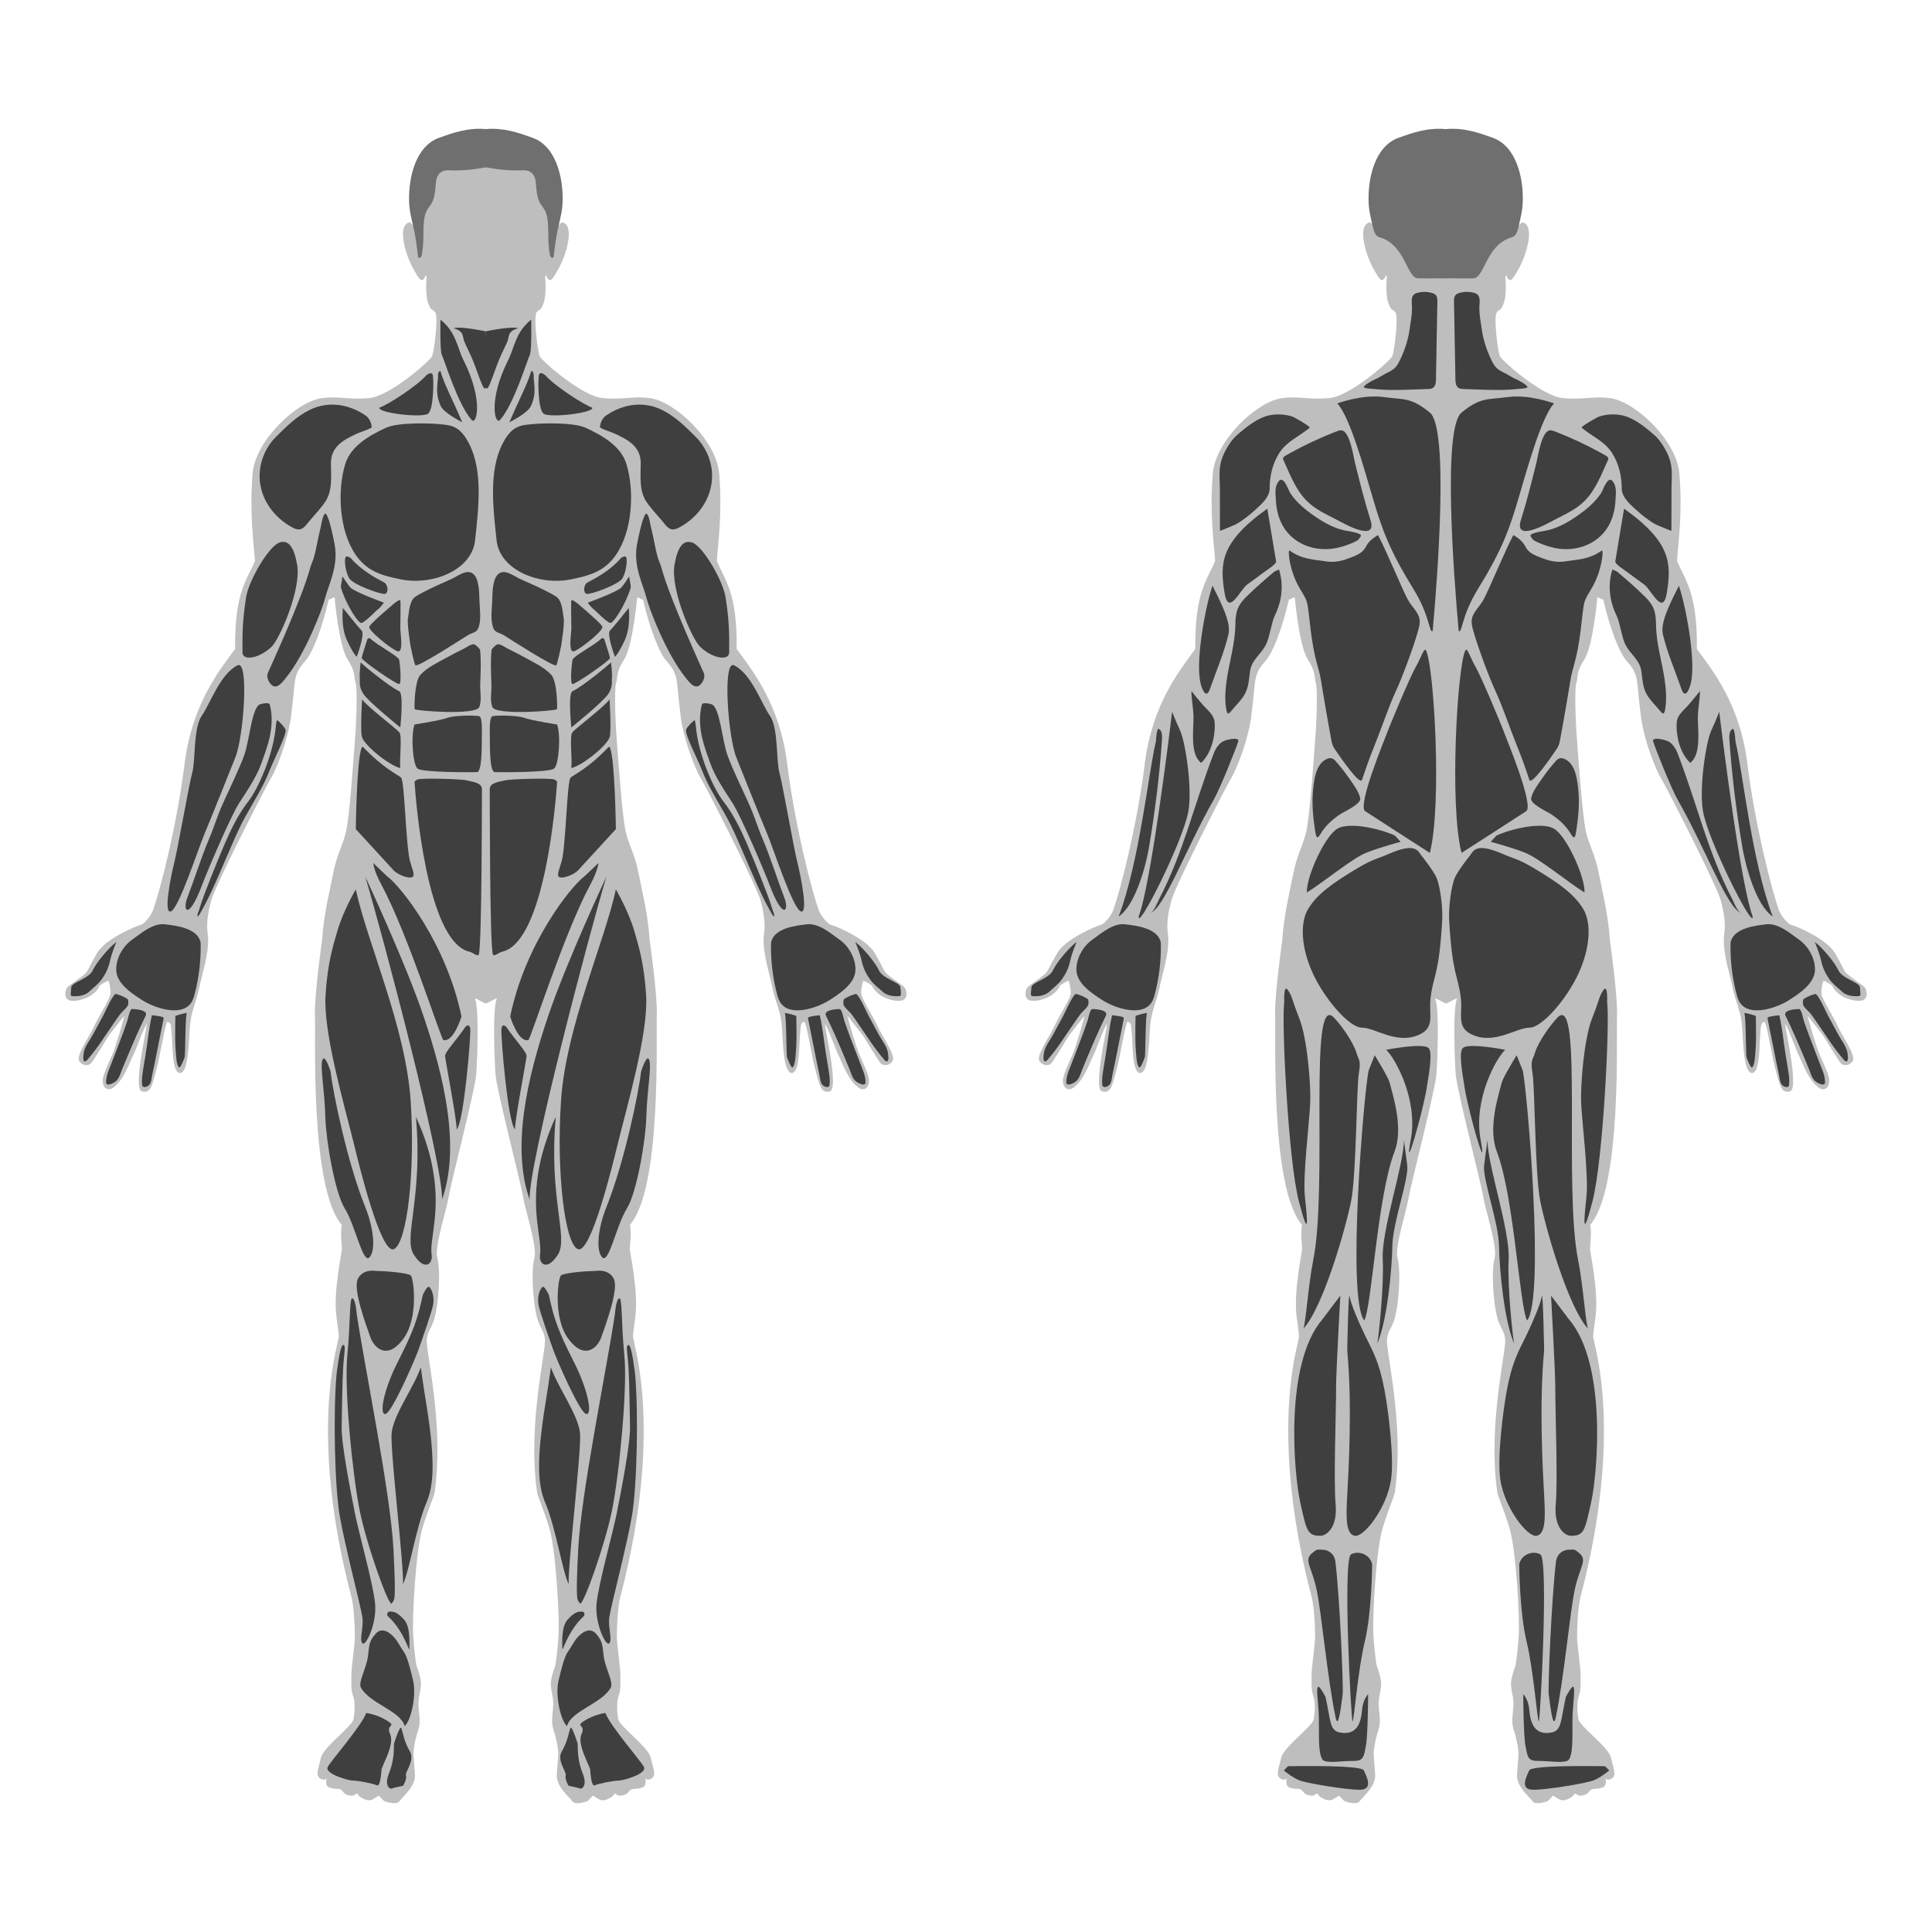 <?xml version="1.0" encoding="utf-8"?>
<!-- Generator: Adobe Illustrator 28.0.0, SVG Export Plug-In . SVG Version: 6.00 Build 0)  -->
<svg version="1.1" xmlns="http://www.w3.org/2000/svg" xmlns:xlink="http://www.w3.org/1999/xlink" x="0px" y="0px"
	 viewBox="0 0 2000 2000" style="enable-background:new 0 0 2000 2000;" xml:space="preserve">
<style type="text/css">
	.st0{fill:#FFFFFF;}
	.st1{fill:#BEBEBE;}
	.st2{fill:#6F6F6F;}
	.st3{fill:#3F3F3F;}
</style>
<g id="Background">
	<rect y="0" class="st0" width="2000" height="2000"/>
</g>
<g id="Art">
	<g id="Anterior_Body">
		<path class="st1" d="M1930.22,1021.96c-2.44-2.56-15.49-10.97-18.66-14.27c-3.17-3.29-3.17-5.85-11.95-20.97
			c-8.78-15.12-41.52-28.53-45.18-29.26c-3.66-0.73-10.79-9.69-12.62-14.63c-7.54-20.36-25.24-89.99-32.92-152.17
			c-7.68-62.19-36.58-97.3-52.31-118.89c0.73-59.63-12.94-72.05-20.49-91.08c0.73-15,5.94-47.59,2.42-90.43
			c-2.79-33.94-45.22-74.42-71.56-78.08c-17.06-2.37-26.46,1.71-48.53,0c-22.07-1.71-63.41-38.78-65.6-43.16
			c-2.19-4.39-6.83-40.97-3.41-45.6c3.41-4.63,3.9-0.24,7.32-9.75c3.41-9.51,1.57-26.61,1.57-26.61s0.91-3.65,1.54-1.13
			c0.37,1.46,1.1,2.99,2.74,3.84c2.55,1.32,5.73-4.84,9.08-10.67c8.91-15.51,17.26-45.11,4.94-48.83c-2.24-0.68-5.49,5.12-5.49,5.12
			c0-2.93,2.93-30-1.46-46.82c-3.52-13.48-16.68-26.95-27.07-35.12c-12.69-9.97-38.58-10.68-45.03-10.73v0c-0.13,0-0.37,0-0.57,0
			c-0.2,0-0.44,0-0.57,0v0c-6.45,0.05-32.33,0.75-45.03,10.73c-10.39,8.16-23.55,21.64-27.07,35.12
			c-4.39,16.83-1.46,43.9-1.46,46.82c0,0-3.24-5.8-5.49-5.12c-12.32,3.72-3.97,33.32,4.94,48.83c3.35,5.83,6.53,11.99,9.08,10.67
			c1.65-0.85,2.38-2.38,2.74-3.84c0.63-2.52,1.54,1.13,1.54,1.13s-1.84,17.1,1.57,26.61c3.41,9.51,3.9,5.12,7.32,9.75
			c3.41,4.63-1.22,41.21-3.41,45.6c-2.19,4.39-43.53,41.46-65.6,43.16c-22.07,1.71-31.47-2.37-48.53,0
			c-26.34,3.66-68.77,44.14-71.56,78.08c-3.52,42.85,1.69,75.44,2.42,90.43c-7.54,19.04-21.22,31.46-20.48,91.08
			c-15.73,21.58-44.63,56.7-52.31,118.89c-7.68,62.19-25.38,131.81-32.92,152.17c-1.83,4.94-8.96,13.9-12.62,14.63
			c-3.66,0.73-36.4,14.14-45.18,29.26c-8.78,15.12-8.78,17.68-11.95,20.97c-3.17,3.29-16.22,11.71-18.66,14.27
			c-2.44,2.56-4.15,12.19,2.68,13.78c6.83,1.59,25.09-2.38,31.03-15.73c7.13-4.66,8.87-4.76,8.87-4.76s2.41,7.32,2.04,13.17
			c-0.37,5.85-12.38,23.78-17.13,34.39c-4.76,10.61-19.02,30.18-15.18,35.67c3.84,5.49,9.33,4.57,11.71,2.74
			c2.38-1.83,15.91-24.78,18.56-28.81c3.02-3.93,14.36-18.56,16.37-20.76c-3.23,13.35-8.47,29.08-10.55,35.3
			c-2.07,6.22-11.74,24.94-11.83,31.34c-0.12,8.9,6.02,10.87,10.12,8.17c11.46-7.56,17.9-26.93,20.73-32.56
			c4.79-9.53,10-26.46,14.88-34.26c-1.22,9.51-4.2,22.62-5.79,33.71c-0.81,5.61-5.73,34.5,0.55,36.4
			c9.69,2.93,10.97-8.23,14.81-21.4c3.84-13.17,8.6-45.73,11.52-50.66c4.39,0.91,3.73,4.02,4.57,12.8
			c1.11,11.54,0.18,40.24,8.6,40.24c8.41,0,9.02-28.9,10.12-46.46c1.1-17.56,6.83-26.83,9.75-41.21
			c2.93-14.39,9.74-34.38,9.27-51.21c-0.22-7.82-3.54-14.75,3.17-39.75c4.11-15.34,55.85-116.57,61.66-126.08
			c6.3-10.3,18.08-40.97,21.01-64.38c2.93-23.41,2.44-24.39,3.9-35.6c1.46-11.22,6-16.16,11.71-22.92
			c6.58-7.8,16.1-30.97,23.41-62.55c3.41-0.12,4.46-2.94,6.1-1.83c0,0,4.39,49.99,13.41,63.89c9.02,13.9,6.34,19.02,8.29,24.14
			c1.95,5.12,0.98,38.53-0.49,57.06c-1.46,18.53-5.73,83.16-9.75,98.52c-4.02,15.36-9.02,21.95-12.92,41.46
			c-3.9,19.51-10.12,45.05-11.46,69.01c0,0-8.2,56.88-7.44,78.28c0.81,22.93-5.12,178.88,27.8,216.92
			c-1.59,7.44-0.12,20.36,0.12,24.26c0.24,3.9-9.27,44.38-5.61,71.45c3.66,27.07,2.19,17.68,1.46,24.45
			c-0.73,6.77-30,97.49,13.9,264.54c2.62,9.98,3.66,30.12,3.66,40.73c0,10.61-3.66,31.46-3.66,41.34c0,9.88-0.37,14.63,1.83,20.85
			c2.19,6.22,1.83,16.46,0.37,24.14c-1.46,7.68-31.09,28.53-33.65,39.87c-2.56,11.34-5.85,17.92-1.1,21.22c4.76,3.29,6.95,0,6.95,0
			s-1.83,5.49,1.1,8.41c2.93,2.93,11.71,2.56,11.71,2.56s2.93,0.73,4.76,3.66c1.83,2.93,9.51,4.39,11.34,2.56
			c1.83-1.83,2.93-1.68,4.39,0.81c0.79,1.34,4.04,2.92,6.86,4.09c2.71,1.12,5.79,0.88,8.29-0.66l5.7-3.51c0,0,4.76,5.49,5.85,5.85
			c1.1,0.37,12.44,4.39,15.36,0c2.93-4.39,16.83-15,16.1-27.44c-0.73-12.44-1.83-19.39-1.46-23.78c0.37-4.39,1.46-10.97,3.29-17.56
			c1.83-6.58,4.02-9.51,2.56-21.95s-0.37-13.17-0.37-15.36c0-2.19,1.83-8.05,2.19-14.63c0.37-6.58-4.76-20.12-4.76-20.12
			s-2.19-13.17-3.29-31.09c-1.1-17.92,2.56-88.52,9.88-111.94c7.32-23.41,11.61-30.74,12.44-36.58
			c8.78-61.82-5.48-128.38-8.05-151.93c-1.46-13.41,4.39-14.88,8.05-28.41c3.66-13.53,6.58-47.19,2.56-62.19
			c-2.95-11,10.24-51.21,12.07-63.65c1.83-12.44,26.95-108.64,28.29-125.84c1.34-17.19,3.05-70.52-1.46-78.57
			c2.15,0,8.3,4.27,10.93,5.02c0.11,0.1,0.3,0.12,0.53,0.1c0.23,0.02,0.42,0,0.53-0.1c2.62-0.74,8.78-5.02,10.93-5.02
			c-4.51,8.05-2.8,61.37-1.46,78.57c1.34,17.19,26.46,113.4,28.29,125.84c1.83,12.44,15.02,52.65,12.07,63.65
			c-4.02,15-1.1,48.65,2.56,62.19c3.66,13.53,9.51,15,8.05,28.41c-2.57,23.55-16.83,90.11-8.05,151.93
			c0.83,5.84,5.12,13.17,12.44,36.58c7.32,23.41,10.97,94.01,9.88,111.94c-1.1,17.92-3.29,31.09-3.29,31.09s-5.12,13.53-4.76,20.12
			c0.37,6.58,2.2,12.44,2.2,14.63c0,2.19,1.1,2.93-0.37,15.36c-1.46,12.44,0.73,15.36,2.56,21.95c1.83,6.58,2.93,13.17,3.29,17.56
			c0.37,4.39-0.73,11.34-1.46,23.78c-0.73,12.44,13.17,23.05,16.1,27.44c2.93,4.39,14.27,0.37,15.36,0c1.1-0.37,5.85-5.85,5.85-5.85
			l5.7,3.51c2.5,1.54,5.58,1.78,8.29,0.66c2.82-1.17,6.07-2.75,6.86-4.09c1.46-2.49,2.56-2.64,4.39-0.81
			c1.83,1.83,9.51,0.37,11.34-2.56c1.83-2.93,4.76-3.66,4.76-3.66s8.78,0.37,11.71-2.56c2.93-2.93,1.1-8.41,1.1-8.41
			s2.19,3.29,6.95,0s1.46-9.88-1.1-21.22c-2.56-11.34-32.19-32.19-33.65-39.87c-1.46-7.68-1.83-17.92,0.37-24.14
			c2.19-6.22,1.83-10.97,1.83-20.85c0-9.88-3.66-30.73-3.66-41.34c0-10.61,1.04-30.74,3.66-40.73
			c43.9-167.05,14.63-257.77,13.9-264.54c-0.73-6.77-2.19,2.62,1.46-24.45c3.66-27.07-5.85-67.55-5.61-71.45
			c0.24-3.9,1.71-16.83,0.12-24.26c32.92-38.04,26.99-193.99,27.8-216.92c0.76-21.4-7.44-78.28-7.44-78.28
			c-1.34-23.97-7.56-49.51-11.46-69.01c-3.9-19.51-8.9-26.09-12.93-41.46c-4.02-15.36-8.29-79.99-9.75-98.52
			c-1.46-18.53-2.44-51.94-0.49-57.06c1.95-5.12-0.73-10.24,8.29-24.14c9.02-13.9,13.41-63.89,13.41-63.89
			c1.64-1.11,2.68,1.71,6.1,1.83c7.32,31.58,16.83,54.75,23.41,62.55c5.71,6.76,10.24,11.71,11.71,22.92
			c1.46,11.22,0.98,12.19,3.9,35.6c2.93,23.41,14.71,54.08,21.01,64.38c5.82,9.51,57.55,110.74,61.66,126.08
			c6.71,25,3.39,31.93,3.17,39.75c-0.48,16.84,6.34,36.82,9.27,51.21c2.93,14.39,8.66,23.66,9.75,41.21
			c1.1,17.56,1.71,46.46,10.12,46.46c8.41,0,7.49-28.7,8.6-40.24c0.84-8.79,0.18-11.89,4.57-12.8c2.93,4.94,7.68,37.49,11.52,50.66
			c3.84,13.17,5.12,24.33,14.82,21.4c6.28-1.89,1.36-30.79,0.55-36.4c-1.6-11.1-4.57-24.2-5.79-33.71
			c4.88,7.8,10.08,24.74,14.88,34.26c2.83,5.63,9.27,25,20.73,32.56c4.1,2.7,10.24,0.73,10.12-8.17
			c-0.09-6.4-9.75-25.12-11.83-31.34c-2.07-6.22-7.32-21.95-10.55-35.3c2.01,2.19,13.35,16.83,16.37,20.76
			c2.65,4.02,16.19,26.98,18.56,28.81c2.38,1.83,7.86,2.74,11.71-2.74c3.84-5.49-10.43-25.06-15.18-35.67
			c-4.76-10.61-16.77-28.53-17.13-34.39c-0.37-5.85,2.04-13.17,2.04-13.17s1.74,0.09,8.87,4.76c5.94,13.35,24.2,17.31,31.03,15.73
			C1934.37,1034.16,1932.66,1024.53,1930.22,1021.96z"/>
		<path class="st2" d="M1545.45,142.7c-15.58-5.6-30.24-10.67-48.61-9.09c-0.1,0.01-0.19,0.13-0.28,0.24
			c-0.09-0.11-0.18-0.23-0.28-0.24c-18.37-1.58-33.02,3.49-48.61,9.09c-24.21,8.7-31.43,41.17-30.93,64.6
			c0,9.67,2.51,19.29,4.65,28.65c2.19,9.6,6.45,9.54,8.1,10.09c25.42,8.41,27.03,41.61,38.23,42.07c7.99,0.32,17.07-0.05,25.14-0.02
			c0.27,0.07,0.53,0.16,0.83,0.14c0.92-0.04,1.89-0.07,2.87-0.09c0.97,0.02,1.94,0.05,2.87,0.09c0.3,0.01,0.56-0.07,0.83-0.14
			c8.07-0.03,17.16,0.35,25.14,0.02c11.2-0.45,12.8-33.65,38.23-42.07c1.66-0.55,5.92-0.49,8.1-10.09
			c2.14-9.37,4.65-18.98,4.65-28.65C1576.89,183.87,1569.66,151.4,1545.45,142.7z"/>
		<g>
			<path class="st3" d="M1333.36,1828.37c7.32,0,76.09-1.46,78.53,4.39c2.44,5.85,10.44,20-4.29,20s-55.21-6.83-62.53-9.75
				c-7.32-2.93-16.1-10.24-16.1-10.24L1333.36,1828.37z"/>
			<path class="st3" d="M1404.86,898.99c-26.57,15.85-41.54,27.07-50.53,41.7c-8.99,14.63-7.32,40.97,4.88,67.31
				c12.19,26.34,37.56,55.85,50.72,55.85s34.75,16.72,57.07,8.16c19.37-7.43,11.87-20.81,13.85-38.33
				c2.77-24.42,8.83-23,12.12-80.92c0.79-13.94-2.38-37.19-6.28-44.99c-3.9-7.8-11.89-17.8-15.3-22.19
				c-3.41-4.39-5.61-14.03-34.14-1.46C1425.43,889.32,1421.86,888.85,1404.86,898.99z"/>
			<path class="st3" d="M1384.33,417.6c13.17,13.9,28.08,68.54,36.58,97.3c9.8,33.15,16.87,53.58,42.43,95.11
				c17.19,27.93,16.1,46.09,19.75,43.16c5.12-56.33,16.83-209.97-2.93-226.07s-26.34-13.17-48.29-16.1S1384.33,417.6,1384.33,417.6z
				"/>
			<path class="st3" d="M1335.44,469.05c15.41-8.51,31.43-15.99,47.83-22.37c1.76-0.68,3.6-1.37,5.48-1.19
				c8.62,0.79,12.39,27.57,13.95,33.76c4.97,19.8,9.82,39.61,16.01,59.07c7.54,23.7-27.49,3.66-34.39,0
				c-11.22-5.96-22.02-10.42-31.31-19.56c-11.16-10.97-16.7-25.49-23.06-39.45c-2.15-4.71-3.05-5.41,1.66-8.11
				C1332.89,470.47,1334.16,469.76,1335.44,469.05z"/>
			<path class="st3" d="M1350.77,438.56c-4.87-3.12-11.61-6.84-12.6-7.18c-7.36-2.51-15.44-2.97-23.09-1.66
				c-12.53,2.14-25.35,12.59-34.71,20.81c-6.07,5.33-11.76,14.81-14.73,22.32c-4.59,11.61-2.84,21.37-2.82,33.55
				c0.03,14.4,0.06,28.8,0.08,43.2c0,0.11,15.08-6.05,16.48-6.84c7.84-4.38,14.76-10.11,21.38-16.14
				c5.79-5.28,13.58-12.47,13.58-20.98c0-12.83,3.01-25.78,9.96-36.67c7.81-12.25,20.7-17.17,31.5-26.17
				C1356.31,442.36,1353.94,440.59,1350.77,438.56z"/>
			<path class="st3" d="M1334.86,508.91c0.36,0.77,0.68,1.4,0.96,1.8c4.67,6.88,10.66,12.81,17.22,17.88
				c11.84,9.16,26.25,18.51,41.16,20.94c8.6,1.4,11.61,2.41,13.9,3.69c2.29,1.28-2.01,5.12-2.01,5.58c0,0.46-13.23,7.56-27.38,9.27
				c-21.02,2.54-42.41-6.7-52.01-26.12c-3.63-7.35-5.46-15.49-5.87-23.65c-0.34-6.75-1.72-14.37,2.87-20.11
				C1328.23,492.53,1332.45,503.82,1334.86,508.91z"/>
			<path class="st3" d="M1311.9,526.61c-49.49,35.12-48.77,57.55-44.38,86.33c4,26.19,15.8-2.14,23.72-7.96
				c5.76-4.24,11.61-8.31,17.28-12.69c1.86-1.44,12.86-8.19,12.48-11.05C1320.68,578.8,1311.9,526.61,1311.9,526.61z"/>
			<path class="st3" d="M1319.22,591.72c-9.94,8.32-19.72,16.92-28.98,26c-9.29,9.11-11.23,15.68-11.4,28.95
				c-0.23,19.14-5.97,37.6-8.83,56.4c-1.45,9.55-2.21,19.28-0.97,28.89c1.46,11.33,3.65,5.85,8.7,0.35
				c2.56-2.79,5.07-5.61,7.42-8.58c7.25-9.14,7.36-17.05,8.82-28.49c1.6-12.53,11.21-17.1,16.83-28.53
				c3.51-7.14,5.45-22.54,8.96-29.68c7.3-14.84,9.28-31.8,4.21-47.51C1323.97,589.53,1319.22,591.72,1319.22,591.72z"/>
			<path class="st3" d="M1426.52,553.92c7.8,14.42,24.39,54.42,30.24,65.63c5.85,11.22,14.63,15.61,12.68,27.31
				c-1.95,11.71-17.66,54.35-24.39,68.49s-16.58,42.92-21.95,55.88c-5.72,13.82-10.73,28.78-13.17,36.09
				c-1.97,5.92-20.9-21.09-28.03-31.59c-1.78-2.61-2.99-5.55-3.56-8.66c-1.95-10.6-6.85-37.61-10.85-62.67
				c-2.32-14.52-6.83-20.48-10.73-52.68c-3.9-32.19-1.95-26.83-11.71-43.41c-9.75-16.58-12.19-38.04-10.24-38.53
				c13.17,9.75,27.19,9.53,36.85,11.22c2.62,0.46,10.82,1.63,20.7-1.69c16.4-5.51,18.92-8.29,22.33-14.63
				C1418.13,558.36,1426.52,553.92,1426.52,553.92z"/>
			<path class="st3" d="M1378.68,785.04c1.35,0.4,2.57,1.32,3.83,2.72c5.16,5.76,9.95,11.86,14.33,18.25
				c4.11,6,9.66,13.07,11.27,20.31c1.29,5.82-16.17,13.65-19.78,15.97c-8.81,5.66-16.34,12.45-21.69,21.57
				c-3.18,5.43-4.29,2.3-4.99-2.18c-2.09-13.43-3.71-27.61-2.57-41.43c0.97-11.65,2.66-29.87,14.92-34.77
				C1375.8,784.77,1377.31,784.63,1378.68,785.04z"/>
			<path class="st3" d="M1434.93,1086.77c8.78,7.8,33.31,50.99,25.51,92.93c-7.8,41.95,12.11-26.85,16.56-53.79
				c3.52-21.3,5.71-37.56,1.71-41.09C1472.42,1079.27,1434.93,1086.77,1434.93,1086.77z"/>
			<path class="st3" d="M1329.46,1037.27c-2.93,19.02,3.9,162.9,15.12,206.31c11.22,43.41,8.67,17.07,6.29-4.39
				c-2.38-21.46,4.44-76.57,5.42-96.08c0.98-19.51-2.93-67.8-11.22-88.77s-6.83-21.95-11.71-29.26
				C1328.48,1017.76,1329.46,1037.27,1329.46,1037.27z"/>
			<path class="st3" d="M1359.36,1305.03c-5.06,24.84-7.95,68.77-10.39,70.72c20.97-22.44,44.27-105.03,49.75-132.66
				c5.41-27.29,5.49-117.12,7.93-131.75c2.44-14.63-0.19-13.55-2.46-21.4c-3.29-11.4-16.7-29.93-23.6-36.82
				C1354.25,1026.78,1374.82,1229.18,1359.36,1305.03z"/>
			<path class="st3" d="M1453.34,1180.17c0,25.85-23.41,93.16-21.95,123.4c1.46,30.24-4.65,82.92-5.63,87.3
				c10.24-23.9,15.11-75.6,15.6-100.96c0.49-25.36,17.34-69.26,15.39-83.89C1454.81,1191.39,1453.34,1180.17,1453.34,1180.17z"/>
			<path class="st3" d="M1368.97,1365.76c-39.51,46.09-29.63,159-23.05,189c6.58,30,7.44,35.26,21.26,35.07
				c5.42-0.07,17.64-7.75,15.45-32.63c-2.19-24.87,0.49-93.82,0.49-121.45c0-16.1,4.39-94.52,4.39-94.52L1368.97,1365.76z"/>
			<path class="st3" d="M1394.66,1398.19c5.47,57.07,1.14,128.23,0,149.73c-1.08,20.48-2.11,39.95,7.64,41.9
				c9.75,1.95,33.25-29.1,37.64-57.63c3.49-22.68-2.62-71.08-6.58-92.55c-5.62-30.42-12.62-41.46-20.21-57.07
				s-14.78-33.17-16.06-40.48C1395.79,1334.79,1394.66,1398.19,1394.66,1398.19z"/>
			<path class="st3" d="M1372.15,1756.56c5.37,23.9,4.1,34.69,14.39,36.82c18.78,3.9,22.44-11.22,23.41-22.92
				c0.98-11.71,6.34-16.58,6.34-16.58s-0.18,43.41-2.44,54.14c-1.95,9.27-1.86,14.86-11.86,14.86c-14.07,0-24.12,2.33-31.06,0.02
				c-7.85-2.62-4.77-35.27-5.85-50.48c-1.25-17.56-2.07-21.09-1.09-25.48C1364.96,1742.54,1372.15,1756.56,1372.15,1756.56z"/>
			<path class="st3" d="M1369.36,1604.27c6.63,0.17,12.14,5.21,12.96,11.79c4.72,37.85,8.49,131.56,7.62,137.69
				c-0.98,6.83-4.29,38.96-7.32,24.27c-8.9-43.17-14.2-105.78-19.51-131.69c-5.12-25-14.14-31.09-4.39-38.9
				C1363.7,1603.45,1362.82,1604.1,1369.36,1604.27z"/>
			<path class="st3" d="M1398.21,1609.38c-8.14,9.27,0.52,172.45,1.97,172.56c1.46,0.1,5.37-52.57,12.68-82.81
				s7.59-79.86,7.56-79.99C1417.48,1607.44,1404.33,1605.19,1398.21,1609.38z"/>
			<path class="st3" d="M1416.82,1108.07c-4.61,19.92-23.01,235-4.61,258.91c7.8-13.17,13.53-128.27,31.34-174.61
				c9.25-24.06-0.73-55.36-5.08-71.94c-1.41-5.38-15.36-28.04-15.36-28.04L1416.82,1108.07z"/>
			<path class="st3" d="M1255.2,606.35c-6.34,17.52-17.92,75.36-12.56,100.24c1.26,5.83,5.82,18.42,9.93,6.56
				c6.46-18.64,14.6-37.37,19.17-56.59C1274.75,643.91,1262.88,622.08,1255.2,606.35z"/>
			<path class="st3" d="M1233.72,722.64c0.59,6.44,1.68,12.83,1.8,19.38c0.23,12.56-4.01,38.75,7.91,47.7
				c10.56-10,14.81-27.62,14-41.68c-0.47-8.06-8.07-13.41-13.03-19.24c-3.76-4.41-7.44-8.9-11.05-13.44
				C1233.35,717.8,1233.5,720.23,1233.72,722.64z"/>
			<path class="st3" d="M1213.38,736.82c-3.9,32.68-22.44,180.22-34.63,211.92c-0.98,15.12,45.91-77.73,51.4-108.64
				c4.35-24.51-3.11-72.06-8.47-83.77C1216.31,744.63,1213.38,736.82,1213.38,736.82z"/>
			<path class="st3" d="M1264.35,768.53c-4.63,3.66-7.25,9.67-7.47,10.25c-21.97,57.32-30.92,101.62-57.16,152.41
				c-1.75,3.39-5.15,12.9-9.27,14.13c14.63-4.39,37.31-67.42,66.12-117.67c6.26-10.92,23.87-54.73,25.33-60.58
				C1283.01,762.63,1268.22,765.47,1264.35,768.53z"/>
			<path class="st3" d="M1196.43,768.28c-7.32,30.24-16.96,124.49-38.42,180.46c17.56-11.71,28.3-53.41,31.23-70.48
				c6.2-36.17,11.16-76.01,13.62-112.57c0.24-3.61,0.34-10.14-3.97-11.26C1196.81,758.53,1197.11,763.77,1196.43,768.28z"/>
			<path class="st3" d="M1444.08,865.1c-7.8-4.39-44.78-15.61-59.5-7.32c-13.41,7.56-32.68,51.1-31.7,66.09
				c15.95-9.75,46.94-35.25,61.09-40.97c14.14-5.72,35.97-11.46,35.97-11.46L1444.08,865.1z"/>
			<path class="st3" d="M1476.27,673.42c-1.9-3.92-4.88,6.83-10.73,17.07c-5.85,10.24-26.34,59.02-30.24,69.75
				c-1.89,5.2-30.48,74.01-22.07,79.5c24.42,15.93,66.94,43.16,66.94,43.16C1492.85,833.39,1484.56,690.49,1476.27,673.42z"/>
			<path class="st3" d="M1462.43,306.53c-1.47,2.77-1,6.65-0.79,10.23c0.47,8.02-1.57,17.82-2.69,25.85
				c-1.45,10.42-6.3,24.13-11.34,33.29c-4.55,8.28-9.73,8.32-17.8,13.46c-4.86,3.09-7.02,3.21-11.91,6.24
				c-1.07,0.66-6.46,3.77-5.92,5.28c0.49,1.37,8.29,1.58,9.74,1.74c14.34,1.59,28.8,1.08,43.19,0.56c4.34-0.15,8.67-0.31,13.01-0.46
				c1.89-0.07,3.89-0.17,5.47-1.22c2.73-1.83,3.06-5.65,3.12-8.94c0.48-28.09,0.96-52.12,1.44-80.21c0.04-2.41,0-5.07-1.6-6.88
				c-1.04-1.18-2.56-1.79-4.07-2.22c-5.05-1.47-10.53-1.46-15.58,0.03C1464.51,303.91,1463.2,305.07,1462.43,306.53z"/>
			<path class="st3" d="M1158.57,957.04c2.02-0.35,4.05-0.44,6.09-0.2c11.62,1.38,31.87,3.72,36.48,16.86
				c0.54,1.53,0.58,3.17,0.59,4.79c0.16,17.13-1.93,34.31-6.34,50.87c-0.83,3.11-1.8,6.25-3.64,8.89
				c-10.4,14.89-38.44,4.77-50.17-2.66c-10.6-6.71-26.53-17.09-27.26-30.73c-0.65-12.12,6.6-25.12,16.35-32.04
				C1138.67,967.15,1148.41,958.8,1158.57,957.04z"/>
			<path class="st3" d="M1175.52,1051.66c-0.14,7.75-0.25,15.5-0.2,23.25c0.05,4.98,0.19,9.97,0.69,14.94
				c0.42,4.13,0.52,11.78,3.12,15.03c1.55,1.93,5.92-9.97,6.06-10.7c0.68-3.38,0.56-45.37,2.39-45.58
				C1183.51,1049.07,1179.39,1050.31,1175.52,1051.66z"/>
			<path class="st3" d="M1151.23,1051.03c-3.22,13.53-4.35,27.69-6.65,41.41c-0.75,4.49-1.51,8.98-2.21,13.48
				c-0.92,5.95-1.94,10.86-1.27,16.98c0.06,0.57,0.15,1.17,0.51,1.61c1.69,2.02,5.72-0.04,6.96-1.57c1.37-1.7,1.92-3.9,2.27-6.05
				c0.97-5.98,2.39-11.89,3.6-17.83c1.83-9.01,3.56-18.05,5.38-27.06c1.12-5.54,2.24-11.08,3.36-16.62c0.14-0.67,0.27-1.4-0.03-2.02
				C1162.55,1052.08,1151.27,1050.89,1151.23,1051.03z"/>
			<path class="st3" d="M1129.8,1045.02c-1.94,2.01-3.24,9.4-3.86,11.24c-1.68,5.04-3.47,10.04-5.31,15.02
				c-3.62,9.78-7.46,19.48-11.16,29.23c-2.47,6.5-5.71,12.78-5.62,19.91c0.05,3.81,4.76,1.93,6.76,0.99
				c6.39-3.02,7.2-8.04,9.6-13.96c1.86-4.58,3.76-9.14,5.67-13.69c5.94-14.12,11.96-28.18,18.73-41.92
				c0.25-0.51,0.51-1.04,0.57-1.61c0.52-5.06-11.37-5.59-14.35-5.71C1130.46,1044.5,1130.12,1044.69,1129.8,1045.02z"/>
			<path class="st3" d="M1112.93,1029.38c-3.44,2.89-10.71,19.33-11.99,21.68c-3.65,6.75-7.29,13.5-10.93,20.25
				c-2.94,5.45-8.7,12.6-9.38,18.88c-0.21,1.54-1.63,10.07,2.16,8.34c0.57-0.26,1-0.74,1.41-1.21c10-11.34,17.77-23.92,26.36-36.29
				c2.52-3.63,4.91-7.34,7.58-10.86c2.3-3.03,6.23-5.86,8.05-9.1c0.79-1.41,0.69-3.13,0.57-4.74c-0.04-0.58-0.09-1.18-0.4-1.67
				c-0.28-0.45-0.75-0.76-1.2-1.04c-3.47-2.12-7.27-3.7-11.22-4.66C1113.67,1028.89,1113.32,1029.05,1112.93,1029.38z"/>
			<path class="st3" d="M1110.14,978.74c-6.1,5.85-16.1,17.28-20.24,25.95c-4.15,8.68-21.95,12.09-22.19,17.46
				c-0.24,5.37-1.46,8.78,0.98,9.02c2.44,0.24,11.71,0.73,17.31-4.39s9.75-8.05,13.41-13.17c3.66-5.12,6.83-11.22,8.54-19.27
				c1.71-8.05,6.58-19.27,6.58-19.27L1110.14,978.74z"/>
			<path class="st3" d="M1661.5,1828.37c-7.32,0-76.09-1.46-78.53,4.39c-2.44,5.85-10.44,20,4.29,20c14.73,0,55.21-6.83,62.53-9.75
				s16.1-10.24,16.1-10.24L1661.5,1828.37z"/>
			<path class="st3" d="M1588.28,898.99c26.57,15.85,41.54,27.07,50.53,41.7s7.32,40.97-4.88,67.31
				c-12.19,26.34-37.56,55.85-50.72,55.85c-13.17,0-34.75,16.72-57.07,8.16c-19.37-7.43-11.87-20.81-13.85-38.33
				c-2.77-24.42-8.83-23-12.12-80.92c-0.79-13.94,2.38-37.19,6.28-44.99c3.9-7.8,11.89-17.8,15.3-22.19
				c3.41-4.39,5.61-14.03,34.14-1.46C1567.71,889.32,1571.28,888.85,1588.28,898.99z"/>
			<path class="st3" d="M1608.81,417.6c-13.17,13.9-28.08,68.54-36.58,97.3c-9.8,33.15-16.87,53.58-42.43,95.11
				c-17.19,27.93-16.1,46.09-19.75,43.16c-5.12-56.33-16.83-209.97,2.93-226.07s26.34-13.17,48.29-16.1S1608.81,417.6,1608.81,417.6
				z"/>
			<path class="st3" d="M1657.7,469.05c-15.41-8.51-31.43-15.99-47.83-22.37c-1.76-0.68-3.6-1.37-5.48-1.19
				c-8.62,0.79-12.39,27.57-13.95,33.76c-4.97,19.8-9.82,39.61-16.01,59.07c-7.54,23.7,27.49,3.66,34.39,0
				c11.22-5.96,22.02-10.42,31.31-19.56c11.16-10.97,16.7-25.49,23.06-39.45c2.15-4.71,3.05-5.41-1.66-8.11
				C1660.25,470.47,1658.98,469.76,1657.7,469.05z"/>
			<path class="st3" d="M1642.37,438.56c4.87-3.12,11.61-6.84,12.6-7.18c7.36-2.51,15.44-2.97,23.09-1.66
				c12.53,2.14,25.35,12.59,34.71,20.81c6.06,5.33,11.76,14.81,14.73,22.32c4.59,11.61,2.84,21.37,2.82,33.55
				c-0.03,14.4-0.06,28.8-0.08,43.2c0,0.11-15.08-6.05-16.48-6.84c-7.84-4.38-14.76-10.11-21.38-16.14
				c-5.79-5.28-13.58-12.47-13.58-20.98c0-12.83-3.01-25.78-9.96-36.67c-7.81-12.25-20.7-17.17-31.5-26.17
				C1636.83,442.36,1639.2,440.59,1642.37,438.56z"/>
			<path class="st3" d="M1658.28,508.91c-0.36,0.77-0.69,1.4-0.96,1.8c-4.67,6.88-10.66,12.81-17.22,17.88
				c-11.84,9.16-26.25,18.51-41.16,20.94c-8.6,1.4-11.61,2.41-13.9,3.69c-2.29,1.28,2.01,5.12,2.01,5.58
				c0,0.46,13.23,7.56,27.38,9.27c21.02,2.54,42.41-6.7,52.01-26.12c3.63-7.35,5.46-15.49,5.87-23.65
				c0.34-6.75,1.72-14.37-2.87-20.11C1664.91,492.53,1660.69,503.82,1658.28,508.91z"/>
			<path class="st3" d="M1681.24,526.61c49.49,35.12,48.77,57.55,44.38,86.33c-4,26.19-15.8-2.14-23.72-7.96
				c-5.76-4.24-11.61-8.31-17.28-12.69c-1.86-1.44-12.86-8.19-12.48-11.05C1672.46,578.8,1681.24,526.61,1681.24,526.61z"/>
			<path class="st3" d="M1673.93,591.72c9.94,8.32,19.72,16.92,28.98,26c9.29,9.11,11.23,15.68,11.4,28.95
				c0.23,19.14,5.97,37.6,8.83,56.4c1.45,9.55,2.21,19.28,0.97,28.89c-1.46,11.33-3.65,5.85-8.7,0.35
				c-2.56-2.79-5.07-5.61-7.42-8.58c-7.25-9.14-7.36-17.05-8.82-28.49c-1.6-12.53-11.21-17.1-16.83-28.53
				c-3.51-7.14-5.45-22.54-8.96-29.68c-7.3-14.84-9.28-31.8-4.21-47.51C1669.17,589.53,1673.92,591.72,1673.93,591.72z"/>
			<path class="st3" d="M1566.62,553.92c-7.8,14.42-24.39,54.42-30.24,65.63s-14.63,15.61-12.68,27.31s17.66,54.35,24.39,68.49
				c6.72,14.14,16.58,42.92,21.95,55.88c5.72,13.82,10.73,28.78,13.17,36.09c1.97,5.92,20.9-21.09,28.03-31.59
				c1.78-2.61,2.98-5.55,3.56-8.66c1.95-10.6,6.85-37.61,10.85-62.67c2.32-14.52,6.83-20.48,10.73-52.68
				c3.9-32.19,1.95-26.83,11.71-43.41c9.75-16.58,12.19-38.04,10.24-38.53c-13.17,9.75-27.19,9.53-36.85,11.22
				c-2.62,0.46-10.82,1.63-20.7-1.69c-16.4-5.51-18.92-8.29-22.33-14.63C1575.02,558.36,1566.62,553.92,1566.62,553.92z"/>
			<path class="st3" d="M1614.46,785.04c-1.35,0.4-2.57,1.32-3.83,2.72c-5.16,5.76-9.95,11.86-14.33,18.25
				c-4.11,6-9.66,13.07-11.27,20.31c-1.29,5.82,16.17,13.65,19.78,15.97c8.81,5.66,16.34,12.45,21.69,21.57
				c3.18,5.43,4.29,2.3,4.99-2.18c2.09-13.43,3.71-27.61,2.57-41.43c-0.97-11.65-2.66-29.87-14.92-34.77
				C1617.34,784.77,1615.83,784.63,1614.46,785.04z"/>
			<path class="st3" d="M1558.21,1086.77c-8.78,7.8-33.31,50.99-25.51,92.93c7.8,41.95-12.11-26.85-16.56-53.79
				c-3.52-21.3-5.71-37.56-1.71-41.09C1520.72,1079.27,1558.21,1086.77,1558.21,1086.77z"/>
			<path class="st3" d="M1663.68,1037.27c2.93,19.02-3.9,162.9-15.12,206.31c-11.22,43.41-8.67,17.07-6.29-4.39
				c2.38-21.46-4.44-76.57-5.42-96.08c-0.98-19.51,2.93-67.8,11.22-88.77s6.83-21.95,11.71-29.26
				C1664.66,1017.76,1663.68,1037.27,1663.68,1037.27z"/>
			<path class="st3" d="M1633.78,1305.03c5.06,24.84,7.95,68.77,10.39,70.72c-20.97-22.44-44.28-105.03-49.75-132.66
				c-5.41-27.29-5.49-117.12-7.93-131.75c-2.44-14.63,0.19-13.55,2.46-21.4c3.29-11.4,16.7-29.93,23.6-36.82
				C1638.89,1026.78,1618.32,1229.18,1633.78,1305.03z"/>
			<path class="st3" d="M1539.8,1180.17c0,25.85,23.41,93.16,21.95,123.4c-1.46,30.24,4.65,82.92,5.63,87.3
				c-10.24-23.9-15.11-75.6-15.6-100.96s-17.34-69.26-15.39-83.89C1538.33,1191.39,1539.8,1180.17,1539.8,1180.17z"/>
			<path class="st3" d="M1624.17,1365.76c39.51,46.09,29.63,159,23.05,189c-6.58,30-7.44,35.26-21.26,35.07
				c-5.42-0.07-17.64-7.75-15.45-32.63c2.19-24.87-0.49-93.82-0.49-121.45c0-16.1-4.39-94.52-4.39-94.52L1624.17,1365.76z"/>
			<path class="st3" d="M1598.48,1398.19c-5.47,57.07-1.14,128.23,0,149.73c1.08,20.48,2.11,39.95-7.64,41.9
				s-33.25-29.1-37.64-57.63c-3.49-22.68,2.62-71.08,6.58-92.55c5.62-30.42,12.62-41.46,20.21-57.07
				c7.59-15.61,14.78-33.17,16.06-40.48C1597.35,1334.79,1598.48,1398.19,1598.48,1398.19z"/>
			<path class="st3" d="M1620.99,1756.56c-5.36,23.9-4.1,34.69-14.39,36.82c-18.78,3.9-22.44-11.22-23.41-22.92
				c-0.98-11.71-6.34-16.58-6.34-16.58s0.18,43.41,2.44,54.14c1.95,9.27,1.86,14.86,11.86,14.86c14.07,0,24.12,2.33,31.06,0.02
				c7.85-2.62,4.77-35.27,5.85-50.48c1.25-17.56,2.07-21.09,1.09-25.48C1628.18,1742.54,1620.99,1756.56,1620.99,1756.56z"/>
			<path class="st3" d="M1623.78,1604.27c-6.63,0.17-12.14,5.21-12.96,11.79c-4.72,37.85-8.49,131.56-7.62,137.69
				c0.98,6.83,4.29,38.96,7.32,24.27c8.9-43.17,14.2-105.78,19.51-131.69c5.12-25,14.14-31.09,4.39-38.9
				C1629.44,1603.45,1630.32,1604.1,1623.78,1604.27z"/>
			<path class="st3" d="M1594.93,1609.38c8.14,9.27-0.52,172.45-1.97,172.56c-1.46,0.1-5.37-52.57-12.68-82.81
				c-7.32-30.24-7.59-79.86-7.56-79.99C1575.66,1607.44,1588.81,1605.19,1594.93,1609.38z"/>
			<path class="st3" d="M1576.32,1108.07c4.61,19.92,23.01,235,4.61,258.91c-7.8-13.17-13.53-128.27-31.34-174.61
				c-9.25-24.06,0.73-55.36,5.08-71.94c1.41-5.38,15.36-28.04,15.36-28.04L1576.32,1108.07z"/>
			<path class="st3" d="M1737.94,606.35c6.34,17.52,17.92,75.36,12.56,100.24c-1.26,5.83-5.82,18.42-9.93,6.56
				c-6.46-18.64-14.6-37.37-19.17-56.59C1718.39,643.91,1730.26,622.08,1737.94,606.35z"/>
			<path class="st3" d="M1759.42,722.64c-0.59,6.44-1.68,12.83-1.8,19.38c-0.23,12.56,4.01,38.75-7.91,47.7
				c-10.56-10-14.81-27.62-14-41.68c0.47-8.06,8.07-13.41,13.03-19.24c3.76-4.41,7.44-8.9,11.05-13.44
				C1759.79,717.8,1759.64,720.23,1759.42,722.64z"/>
			<path class="st3" d="M1779.76,736.82c3.9,32.68,22.44,180.22,34.63,211.92c0.98,15.12-45.91-77.73-51.4-108.64
				c-4.35-24.51,3.11-72.06,8.47-83.77C1776.84,744.63,1779.76,736.82,1779.76,736.82z"/>
			<path class="st3" d="M1728.79,768.53c4.63,3.66,7.25,9.67,7.47,10.25c21.97,57.32,30.92,101.62,57.16,152.41
				c1.75,3.39,5.15,12.9,9.27,14.13c-14.63-4.39-37.31-67.42-66.12-117.67c-6.26-10.92-23.87-54.73-25.33-60.58
				C1710.13,762.63,1724.92,765.47,1728.79,768.53z"/>
			<path class="st3" d="M1796.71,768.28c7.32,30.24,16.96,124.49,38.42,180.46c-17.56-11.71-28.3-53.41-31.23-70.48
				c-6.2-36.17-11.16-76.01-13.62-112.57c-0.24-3.61-0.34-10.14,3.97-11.26C1796.33,758.53,1796.03,763.77,1796.71,768.28z"/>
			<path class="st3" d="M1549.06,865.1c7.8-4.39,44.78-15.61,59.5-7.32c13.41,7.56,32.68,51.1,31.7,66.09
				c-15.95-9.75-46.94-35.25-61.09-40.97c-14.14-5.72-35.97-11.46-35.97-11.46L1549.06,865.1z"/>
			<path class="st3" d="M1516.87,673.42c1.9-3.92,4.88,6.83,10.73,17.07c5.85,10.24,26.34,59.02,30.24,69.75
				c1.89,5.2,30.48,74.01,22.07,79.5c-24.42,15.93-66.94,43.16-66.94,43.16C1500.29,833.39,1508.58,690.49,1516.87,673.42z"/>
			<path class="st3" d="M1530.71,306.53c1.47,2.77,1,6.65,0.79,10.23c-0.47,8.02,1.57,17.82,2.69,25.85
				c1.45,10.42,6.3,24.13,11.34,33.29c4.55,8.28,9.73,8.32,17.8,13.46c4.86,3.09,7.02,3.21,11.91,6.24
				c1.07,0.66,6.46,3.77,5.92,5.28c-0.49,1.37-8.29,1.58-9.74,1.74c-14.34,1.59-28.8,1.08-43.19,0.56
				c-4.34-0.15-8.67-0.31-13.01-0.46c-1.89-0.07-3.89-0.17-5.47-1.22c-2.73-1.83-3.06-5.65-3.12-8.94
				c-0.48-28.09-0.96-52.12-1.44-80.21c-0.04-2.41,0-5.07,1.6-6.88c1.04-1.18,2.56-1.79,4.07-2.22c5.05-1.47,10.53-1.46,15.58,0.03
				C1528.63,303.91,1529.94,305.07,1530.71,306.53z"/>
			<path class="st3" d="M1834.57,957.04c-2.02-0.35-4.05-0.44-6.09-0.2c-11.62,1.38-31.87,3.72-36.48,16.86
				c-0.54,1.53-0.58,3.17-0.59,4.79c-0.16,17.13,1.93,34.31,6.34,50.87c0.83,3.11,1.8,6.25,3.64,8.89
				c10.4,14.89,38.44,4.77,50.17-2.66c10.6-6.71,26.53-17.09,27.26-30.73c0.65-12.12-6.6-25.12-16.35-32.04
				C1854.47,967.15,1844.73,958.8,1834.57,957.04z"/>
			<path class="st3" d="M1817.62,1051.66c0.14,7.75,0.25,15.5,0.2,23.25c-0.05,4.98-0.19,9.97-0.69,14.94
				c-0.42,4.13-0.52,11.78-3.12,15.03c-1.55,1.93-5.92-9.97-6.06-10.7c-0.68-3.38-0.56-45.37-2.39-45.58
				C1809.63,1049.07,1813.75,1050.31,1817.62,1051.66z"/>
			<path class="st3" d="M1841.91,1051.03c3.22,13.53,4.35,27.69,6.65,41.41c0.75,4.49,1.51,8.98,2.21,13.48
				c0.92,5.95,1.94,10.86,1.27,16.98c-0.06,0.57-0.15,1.17-0.51,1.61c-1.69,2.02-5.72-0.04-6.96-1.57c-1.37-1.7-1.92-3.9-2.27-6.05
				c-0.97-5.98-2.39-11.89-3.6-17.83c-1.83-9.01-3.56-18.05-5.38-27.06c-1.12-5.54-2.24-11.08-3.36-16.62
				c-0.14-0.67-0.27-1.4,0.03-2.02C1830.59,1052.08,1841.88,1050.89,1841.91,1051.03z"/>
			<path class="st3" d="M1863.34,1045.02c1.94,2.01,3.24,9.4,3.86,11.24c1.68,5.04,3.47,10.04,5.31,15.02
				c3.62,9.78,7.46,19.48,11.16,29.23c2.47,6.5,5.71,12.78,5.62,19.91c-0.05,3.81-4.76,1.93-6.76,0.99
				c-6.39-3.02-7.2-8.04-9.6-13.96c-1.86-4.58-3.76-9.14-5.67-13.69c-5.94-14.12-11.96-28.18-18.73-41.92
				c-0.25-0.51-0.51-1.04-0.57-1.61c-0.52-5.06,11.37-5.59,14.35-5.71C1862.68,1044.5,1863.02,1044.69,1863.34,1045.02z"/>
			<path class="st3" d="M1880.22,1029.38c3.44,2.89,10.72,19.33,11.99,21.68c3.65,6.75,7.29,13.5,10.93,20.25
				c2.94,5.45,8.7,12.6,9.38,18.88c0.21,1.54,1.63,10.07-2.16,8.34c-0.57-0.26-1-0.74-1.41-1.21c-10-11.34-17.77-23.92-26.36-36.29
				c-2.52-3.63-4.91-7.34-7.58-10.86c-2.3-3.03-6.23-5.86-8.05-9.1c-0.79-1.41-0.69-3.13-0.57-4.74c0.04-0.58,0.09-1.18,0.4-1.67
				c0.28-0.45,0.75-0.76,1.2-1.04c3.47-2.12,7.27-3.7,11.22-4.66C1879.47,1028.89,1879.82,1029.05,1880.22,1029.38z"/>
			<path class="st3" d="M1883,978.74c6.1,5.85,16.1,17.28,20.24,25.95c4.15,8.68,21.95,12.09,22.19,17.46
				c0.24,5.37,1.46,8.78-0.98,9.02c-2.44,0.24-11.71,0.73-17.31-4.39s-9.75-8.05-13.41-13.17c-3.66-5.12-6.83-11.22-8.54-19.27
				c-1.71-8.05-6.58-19.27-6.58-19.27L1883,978.74z"/>
		</g>
	</g>
	<g id="Posterior_Body">
		<path class="st1" d="M936.23,1021.96c-2.44-2.56-15.49-10.97-18.66-14.27c-3.17-3.29-3.17-5.85-11.95-20.97
			c-8.78-15.12-41.52-28.53-45.18-29.26c-3.66-0.73-10.79-9.69-12.62-14.63c-7.54-20.36-25.24-89.99-32.92-152.17
			c-7.68-62.19-36.58-97.3-52.31-118.89c0.73-59.63-12.94-72.05-20.49-91.08c0.73-15,5.94-47.59,2.42-90.43
			c-2.79-33.94-45.22-74.42-71.56-78.08c-17.06-2.37-26.46,1.71-48.53,0c-22.07-1.71-63.41-38.78-65.6-43.16
			c-2.19-4.39-6.83-40.97-3.41-45.6c3.41-4.63,3.9-0.24,7.32-9.75c3.41-9.51,1.57-26.61,1.57-26.61s0.91-3.65,1.54-1.13
			c0.37,1.46,1.1,2.99,2.74,3.84c2.55,1.32,5.73-4.84,9.08-10.67c8.91-15.51,17.26-45.11,4.94-48.83c-2.24-0.68-5.49,5.12-5.49,5.12
			c0-2.93,2.93-30-1.46-46.82c-3.52-13.48-16.68-26.95-27.07-35.12c-12.69-9.97-38.58-10.68-45.03-10.73v0c-0.13,0-0.37,0-0.57,0
			c-0.2,0-0.44,0-0.57,0v0c-6.45,0.05-32.33,0.75-45.03,10.73c-10.39,8.16-23.55,21.64-27.07,35.12
			c-4.39,16.83-1.46,43.9-1.46,46.82c0,0-3.24-5.8-5.49-5.12c-12.32,3.72-3.97,33.32,4.94,48.83c3.35,5.83,6.53,11.99,9.08,10.67
			c1.65-0.85,2.38-2.38,2.74-3.84c0.63-2.52,1.54,1.13,1.54,1.13s-1.84,17.1,1.57,26.61c3.41,9.51,3.9,5.12,7.32,9.75
			c3.41,4.63-1.22,41.21-3.41,45.6c-2.19,4.39-43.53,41.46-65.6,43.16c-22.07,1.71-31.47-2.37-48.53,0
			c-26.34,3.66-68.77,44.14-71.56,78.08c-3.52,42.85,1.69,75.44,2.42,90.43c-7.54,19.04-21.22,31.46-20.49,91.08
			c-15.73,21.58-44.63,56.7-52.31,118.89c-7.68,62.19-25.38,131.81-32.92,152.17c-1.83,4.94-8.96,13.9-12.62,14.63
			c-3.66,0.73-36.4,14.14-45.18,29.26c-8.78,15.12-8.78,17.68-11.95,20.97c-3.17,3.29-16.22,11.71-18.66,14.27
			c-2.44,2.56-4.15,12.19,2.68,13.78c6.83,1.59,25.09-2.38,31.03-15.73c7.13-4.66,8.87-4.76,8.87-4.76s2.41,7.32,2.04,13.17
			c-0.37,5.85-12.38,23.78-17.13,34.39c-4.76,10.61-19.02,30.18-15.18,35.67c3.84,5.49,9.33,4.57,11.71,2.74
			c2.38-1.83,15.91-24.78,18.56-28.81c3.02-3.93,14.36-18.56,16.37-20.76c-3.23,13.35-8.47,29.08-10.55,35.3
			c-2.07,6.22-11.74,24.94-11.83,31.34c-0.12,8.9,6.02,10.87,10.12,8.17c11.46-7.56,17.9-26.93,20.73-32.56
			c4.79-9.53,10-26.46,14.88-34.26c-1.22,9.51-4.2,22.62-5.79,33.71c-0.81,5.61-5.73,34.5,0.55,36.4
			c9.69,2.93,10.97-8.23,14.81-21.4c3.84-13.17,8.6-45.73,11.52-50.66c4.39,0.91,3.73,4.02,4.57,12.8
			c1.11,11.54,0.18,40.24,8.6,40.24s9.02-28.9,10.12-46.46c1.1-17.56,6.83-26.83,9.75-41.21c2.93-14.39,9.74-34.38,9.27-51.21
			c-0.22-7.82-3.54-14.75,3.17-39.75c4.11-15.34,55.85-116.57,61.66-126.08c6.3-10.3,18.08-40.97,21.01-64.38
			c2.93-23.41,2.44-24.39,3.9-35.6c1.46-11.22,6-16.16,11.71-22.92c6.58-7.8,16.1-30.97,23.41-62.55c3.41-0.12,4.46-2.94,6.1-1.83
			c0,0,4.39,49.99,13.41,63.89c9.02,13.9,6.34,19.02,8.29,24.14c1.95,5.12,0.98,38.53-0.49,57.06c-1.46,18.53-5.73,83.16-9.75,98.52
			c-4.02,15.36-9.02,21.95-12.93,41.46c-3.9,19.51-10.12,45.05-11.46,69.01c0,0-8.2,56.88-7.44,78.28
			c0.81,22.93-5.12,178.88,27.8,216.92c-1.59,7.44-0.12,20.36,0.12,24.26c0.24,3.9-9.27,44.38-5.61,71.45
			c3.66,27.07,2.19,17.68,1.46,24.45c-0.73,6.77-30,97.49,13.9,264.54c2.62,9.98,3.66,30.12,3.66,40.73
			c0,10.61-3.66,31.46-3.66,41.34c0,9.88-0.37,14.63,1.83,20.85c2.19,6.22,1.83,16.46,0.37,24.14
			c-1.46,7.68-31.09,28.53-33.65,39.87c-2.56,11.34-5.85,17.92-1.1,21.22c4.76,3.29,6.95,0,6.95,0s-1.83,5.49,1.1,8.41
			c2.93,2.93,11.71,2.56,11.71,2.56s2.93,0.73,4.76,3.66c1.83,2.93,9.51,4.39,11.34,2.56c1.83-1.83,2.93-1.68,4.39,0.81
			c0.79,1.34,4.04,2.92,6.86,4.09c2.71,1.12,5.79,0.88,8.29-0.66l5.7-3.51c0,0,4.76,5.49,5.85,5.85c1.1,0.37,12.44,4.39,15.36,0
			c2.93-4.39,16.83-15,16.1-27.44c-0.73-12.44-1.83-19.39-1.46-23.78c0.37-4.39,1.46-10.97,3.29-17.56
			c1.83-6.58,4.02-9.51,2.56-21.95c-1.46-12.44-0.37-13.17-0.37-15.36c0-2.19,1.83-8.05,2.19-14.63c0.37-6.58-4.76-20.12-4.76-20.12
			s-2.2-13.17-3.29-31.09c-1.1-17.92,2.56-88.52,9.88-111.94c7.32-23.41,11.61-30.74,12.44-36.58
			c8.78-61.82-5.48-128.38-8.05-151.93c-1.46-13.41,4.39-14.88,8.05-28.41c3.66-13.53,6.58-47.19,2.56-62.19
			c-2.95-11,10.24-51.21,12.07-63.65c1.83-12.44,26.95-108.64,28.29-125.84c1.34-17.19,3.05-70.52-1.46-78.57
			c2.15,0,8.3,4.27,10.93,5.02c0.11,0.1,0.3,0.12,0.53,0.1c0.23,0.02,0.42,0,0.53-0.1c2.62-0.74,8.78-5.02,10.93-5.02
			c-4.51,8.05-2.8,61.37-1.46,78.57c1.34,17.19,26.46,113.4,28.29,125.84c1.83,12.44,15.02,52.65,12.07,63.65
			c-4.02,15-1.1,48.65,2.56,62.19c3.66,13.53,9.51,15,8.05,28.41c-2.57,23.55-16.83,90.11-8.05,151.93
			c0.83,5.84,5.12,13.17,12.44,36.58c7.32,23.41,10.97,94.01,9.88,111.94c-1.1,17.92-3.29,31.09-3.29,31.09s-5.12,13.53-4.76,20.12
			c0.37,6.58,2.2,12.44,2.2,14.63c0,2.19,1.1,2.93-0.37,15.36c-1.46,12.44,0.73,15.36,2.56,21.95c1.83,6.58,2.93,13.17,3.29,17.56
			c0.37,4.39-0.73,11.34-1.46,23.78c-0.73,12.44,13.17,23.05,16.1,27.44c2.93,4.39,14.27,0.37,15.36,0c1.1-0.37,5.85-5.85,5.85-5.85
			l5.7,3.51c2.5,1.54,5.58,1.78,8.29,0.66c2.82-1.17,6.07-2.75,6.86-4.09c1.46-2.49,2.56-2.64,4.39-0.81
			c1.83,1.83,9.51,0.37,11.34-2.56c1.83-2.93,4.76-3.66,4.76-3.66s8.78,0.37,11.71-2.56c2.93-2.93,1.1-8.41,1.1-8.41
			s2.19,3.29,6.95,0c4.76-3.29,1.46-9.88-1.1-21.22c-2.56-11.34-32.19-32.19-33.65-39.87c-1.46-7.68-1.83-17.92,0.37-24.14
			c2.19-6.22,1.83-10.97,1.83-20.85c0-9.88-3.66-30.73-3.66-41.34c0-10.61,1.03-30.74,3.66-40.73
			c43.9-167.05,14.63-257.77,13.9-264.54c-0.73-6.77-2.2,2.62,1.46-24.45c3.66-27.07-5.85-67.55-5.61-71.45
			c0.24-3.9,1.71-16.83,0.12-24.26c32.92-38.04,26.99-193.99,27.8-216.92c0.76-21.4-7.44-78.28-7.44-78.28
			c-1.34-23.97-7.56-49.51-11.46-69.01c-3.9-19.51-8.9-26.09-12.93-41.46c-4.02-15.36-8.29-79.99-9.75-98.52
			c-1.46-18.53-2.44-51.94-0.49-57.06c1.95-5.12-0.73-10.24,8.29-24.14c9.02-13.9,13.41-63.89,13.41-63.89
			c1.64-1.11,2.68,1.71,6.1,1.83c7.32,31.58,16.83,54.75,23.41,62.55c5.71,6.76,10.24,11.71,11.71,22.92
			c1.46,11.22,0.98,12.19,3.9,35.6c2.93,23.41,14.71,54.08,21.01,64.38c5.82,9.51,57.55,110.74,61.66,126.08
			c6.71,25,3.39,31.93,3.17,39.75c-0.47,16.84,6.34,36.82,9.27,51.21c2.93,14.39,8.66,23.66,9.75,41.21
			c1.1,17.56,1.71,46.46,10.12,46.46c8.41,0,7.49-28.7,8.6-40.24c0.84-8.79,0.18-11.89,4.57-12.8c2.93,4.94,7.68,37.49,11.52,50.66
			c3.84,13.17,5.12,24.33,14.82,21.4c6.28-1.89,1.36-30.79,0.55-36.4c-1.6-11.1-4.57-24.2-5.79-33.71
			c4.88,7.8,10.08,24.74,14.88,34.26c2.83,5.63,9.27,25,20.73,32.56c4.1,2.7,10.24,0.73,10.12-8.17
			c-0.09-6.4-9.75-25.12-11.83-31.34c-2.07-6.22-7.32-21.95-10.55-35.3c2.01,2.19,13.35,16.83,16.37,20.76
			c2.65,4.02,16.19,26.98,18.56,28.81c2.38,1.83,7.86,2.74,11.71-2.74c3.84-5.49-10.43-25.06-15.18-35.67
			c-4.76-10.61-16.77-28.53-17.13-34.39c-0.37-5.85,2.04-13.17,2.04-13.17s1.74,0.09,8.87,4.76c5.94,13.35,24.2,17.31,31.03,15.73
			C940.38,1034.16,938.67,1024.53,936.23,1021.96z"/>
		<path class="st2" d="M551.47,142.7c-15.56-5.59-30.2-10.65-48.53-9.1c-18.33-1.56-32.97,3.5-48.53,9.1
			c-24.2,8.7-31.43,41.17-30.93,64.6c0,9.67,2.51,19.29,4.65,28.65c2.19,9.6,3.4,19.01,4.47,28.8c0.08,0.73,0.2,1.54,0.79,1.98
			c1.39,1.05,2.99-1.1,3.29-2.82c1.38-7.81,1.68-15.46,1.68-23.52c-0.04-35.19,10.94-17.15,12.78-50.26
			c0.47-8.49,4.45-14.31,13.84-13.86c12.95,0.62,25.3-0.72,37.98-3.05c12.68,2.33,25.03,3.67,37.97,3.05
			c9.39-0.45,13.37,5.37,13.84,13.86c1.84,33.11,12.81,15.07,12.78,50.26c-0.01,8.06,0.3,15.71,1.68,23.52
			c0.3,1.72,1.9,3.87,3.29,2.82c0.58-0.44,0.71-1.25,0.79-1.98c1.07-9.79,2.28-19.2,4.47-28.8c2.14-9.37,4.65-18.98,4.65-28.65
			C582.9,183.87,575.67,151.4,551.47,142.7z"/>
		<g>
			<path class="st3" d="M352.96,505.01c-2.35,31.47,5.9,69.53,31.23,84.64c9.3,5.55,20.1,7.97,30.71,10.11
				c33.33,6.72,73.63-9.88,76.89-40.34c3.49-32.59,8.45-71.6-6.18-100.13c-9.73-18.98-19.14-19.02-29.75-20.12
				c-10.61-1.1-43.41-2.19-56.22,3.66c-16.64,7.61-36.25,18.66-42.1,37.07C355.23,487.23,353.64,495.84,352.96,505.01z"/>
			<path class="st3" d="M363.19,577.82c10.24,12.07,25.49,20.52,34.26,25.01c4.43,2.27,4.88,10.84,1.22,11.93
				c-3.66,1.1-33.65-9.6-37.31-16.32c-3.66-6.72-4.76-16.6-4.02-20.62C358.07,573.8,363.19,577.82,363.19,577.82z"/>
			<path class="st3" d="M352.98,606.15c-0.14,0.81-0.12,1.63,0.09,2.42c3.4,12.63,15.42,33.77,20.24,36.18
				c2.93,1.46,16.46-13.17,18.29-14.27c1.83-1.1,5.85-6.58,5.85-6.58s-29.07-10.51-34.6-15.55c-1.96-1.78-8.29-11.64-8.29-11.64
				L352.98,606.15z"/>
			<path class="st3" d="M355.02,629.4c0,0-2.56,19.39,4.39,34.02c6.95,14.63,9.88,16.46,9.88,16.46s8.78-23.41,5.12-27.07
				C370.75,649.15,355.02,629.4,355.02,629.4z"/>
			<path class="st3" d="M374.87,723.96c4.63,7.07,35.33,30.18,38.5,34.08c3.17,3.9-0.03,27.74,1.04,37.07
				c-12.19-2.93-38.09-24.26-39.8-32.56C372.9,754.26,374.87,723.96,374.87,723.96z"/>
			<path class="st3" d="M373.31,685.77c1.71,1.83,28.72,24.51,40,29.82c4.83,2.28,1.09,37.49,1.09,37.49s-33.37-26.9-38.4-34.95
				c-5.04-8.05-3.11-13.22-3.6-16.64S373.31,685.77,373.31,685.77z"/>
			<path class="st3" d="M430.01,617.69c-6.53,4.43-6.58,17.19-7.68,22.31c-1.1,5.12,2.56,28.17,2.56,28.17s3.66,18.29,5.12,20.49
				c1.83,2.74,49.91-28.36,54.53-31.23c3.9-2.41,8.94-2.36,10.76-7.45c3-8.37,1.43-18.59,1.06-27.39
				c-0.32-7.74,0.14-24.23-7.26-29.08c-6.63-4.35-15.58,3.13-21.5,5.74c-10.21,4.51-20.44,9.06-30.33,14.26
				C434.81,614.8,432.33,616.12,430.01,617.69z"/>
			<path class="st3" d="M489.71,666.92c-4.91,1.18-5.78,2.83-10.5,5.1c-5.83,2.81-11.58,5.81-17.24,8.95
				c-8.79,4.86-19.61,9.91-26.55,17.39c-0.27,0.29-0.53,0.58-0.77,0.9c-5.61,7.56-5.85,33.17-5.37,34.87
				c0.49,1.71,63.79,6.71,66.94-2.32c2.66-7.63,0.62-15.72,0.91-23.67c0.42-11.48,1.05-25.16-0.18-35.41
				C496.85,671.9,492.02,666.37,489.71,666.92z"/>
			<path class="st3" d="M429.11,749.99c-3.98,11.71-1.78,41.46,3.09,45.6c4.88,4.15,56.09,3.96,61.45,3.71
				c5.36-0.24,5.03-25.91,5.12-34.2c0.09-8.29,0.65-22.39-2.52-23.61c-3.17-1.22-26.25-1.02-33.33,1.66
				C455.86,745.85,429.11,749.99,429.11,749.99z"/>
			<path class="st3" d="M429.11,809.01c1.14,18.05,12.42,165.73,56.66,176.14c4.15,0.98,8.57,5.44,9.82,3
				c3.29-7.8,3.29-164.5,3.29-171.33c0-6.83-10.46-7.53-15.83-8.99c-5.36-1.46-48.72-2.71-51.33-0.76
				C429.11,809.01,429.11,809.01,429.11,809.01z"/>
			<path class="st3" d="M374.43,773.85c0.28-0.68,1.18-0.79,1.69-0.26c20.6,21.53,35.02,28.05,39.02,31.28
				c3.78,3.05,4.88,69.99,9.27,86.57c1.98,7.46,5.77,14.89,2.46,16.5c-4.39,2.13-15.96-3.21-19.26-6.8l-39.29-42.86
				C368.31,858.27,369.19,786.7,374.43,773.85z"/>
			<path class="st3" d="M408.07,624.64c-16.58,14.14-23.95,20.89-25.73,24.02c-1.98,3.48,22.56,23.29,29.14,25.48
				c6.58,2.19,2.93-18.05,2.93-23.66c0-5.61,0.49-27.56,0-29.02C413.92,620.01,408.07,624.64,408.07,624.64z"/>
			<path class="st3" d="M380.18,661.98c0.44-1.39,2.17-1.87,3.23-0.87c7.58,7.16,28.49,17.87,29.68,21.69
				c0.92,2.97,2.9,24.6,0.22,25.33c-2.68,0.73-39.36-24.69-38.9-27C375.02,678.07,378.46,667.44,380.18,661.98z"/>
			<path class="st3" d="M455.98,330.9c16.46,13.29,16.78,27.82,24.02,42.31c20.85,41.7,13.26,66.86,8.42,61.68
				c-14.1-15.1-28.78-63.39-30.98-67.41C455.25,363.46,455.98,330.9,455.98,330.9z"/>
			<path class="st3" d="M453.45,391.38c-1.95,15.12-0.75,20.12,2.42,28.17c3.17,8.05,20.97,16.46,22.67,17.68
				c-9.63-23.05-18.53-38.9-22.67-53.29C452.45,384.68,453.45,391.38,453.45,391.38z"/>
			<path class="st3" d="M441.23,388.58c-8.29,10-39.75,30.67-48.53,33.41c-1.46,5.67,44.63,10.85,50.48,6.22
				c5.85-4.63,5.85-34.51,4.88-39.63C447.08,383.46,441.23,388.58,441.23,388.58z"/>
			<path class="st3" d="M384.79,442.47c-4.4,2.87-10.44,4.19-15.21,6.39c-14.07,6.48-27.13,13.52-26.99,30.78
				c0.1,13.43,1.71,27.98-5.56,39.27c-4.63,7.19-10.74,13.22-16.16,19.79c-5.36,6.49-8.52,12.38-17.65,7.61
				c-21.42-11.2-36.22-33.2-34.33-57.85c1.05-13.63,7.23-26.79,16.93-36.4c10.77-10.67,21.24-21.16,35.15-27.91
				c19.07-9.25,40.29-5.85,57.48,6C384.65,434.43,384.79,442.47,384.79,442.47z"/>
			<path class="st3" d="M321.12,587.8c-8.96,33.34-43.46,107.59-44.03,109.34c-1.37,4.27,1.32,9.91,4.82,12.46
				c5.48,3.99,11.25-4.45,14.21-8.1c20-24.67,37.66-71.08,40.48-82.46c3.38-13.64,14.14-32.92,9.75-55.85
				c-4.39-22.92-8.29-33.65-10.24-31.21c-2.57,3.22-3.13,9.96-4.13,13.81c-2.7,10.4-4.13,21.16-7.08,31.41
				C323.88,580.79,322.1,584.15,321.12,587.8z"/>
			<path class="st3" d="M288.08,562.13c-11.35,5.85-30.59,39.29-33.29,55.97c-5,30.94-3.48,47.8-3.78,56.94
				c-0.3,9.14,16.1,7.32,29.75-5.12c8.51-7.75,31.39-59.75,26.83-85.44C304.26,565.73,298.32,557.74,288.08,562.13z"/>
			<path class="st3" d="M245.89,688.74c12.24-6.09,6.29,74.05-2.19,95.15c-9.02,22.44-20.8,52.33-32.19,79.74
				c-6.81,16.39-26.09,75.84-34.39,79.74c-8.29,3.9-0.49-35.36,3.41-50.97c3.9-15.61,15.12-80.51,18.53-92.69
				c3.41-12.18,0.98-46.12,9.75-58.66C217.6,728.53,227.85,697.73,245.89,688.74z"/>
			<path class="st3" d="M279.18,729.02c6.34,23.9-3.6,46.64-8.47,60.78c-4.88,14.14-14.45,27.98-23.23,41.64
				c-8.78,13.66-32.96,70.49-38.65,85.6c-13.65,36.21-20.24,25.85-14.88,12.19c5.37-13.66,15.49-44.63,21.83-59.26
				c6.34-14.63,8.17-23.3,15.73-39.87c7.44-16.3,15.97-33.78,21.34-48.41c5.37-14.63,7.8-50.24,16.58-52.68
				C278.21,726.58,279.18,729.02,279.18,729.02z"/>
			<path class="st3" d="M256.99,829.67c-10.77,13.66-19.1,31.59-24.51,44.2c-4.99,11.65-9.79,23.4-14.43,35.19
				c-4.3,10.93-8.69,21.93-12.06,33.2c-0.56,1.88-2.23,4.64-1.44,6.61c2.02-1.64,3.01-4.16,4.28-6.34c1.34-2.3,2.61-4.64,3.83-7
				c2.9-5.58,5.58-11.27,8.19-16.99c5.92-12.98,11.45-26.13,17.14-39.22c4.89-11.24,9.73-22.6,15.64-33.36
				c0.29-0.53,0.59-1.07,0.89-1.6c14.14-24.87,18.53-31.7,24.39-46.33c5.85-14.63,18.53-38.53,16.58-42.92
				c-1.36-3.06-6.26-7.95-8.4-9.51c-0.75-0.54-1.39,4.2-1.46,5.12C283.33,781.2,266.74,817.31,256.99,829.67z"/>
			<path class="st3" d="M389.04,1315.64c7.68,0,33.3,1.83,36.22,4.76c2.92,2.93,8.41,43.53-7.69,65.48
				c-16.1,21.95-30,10.61-34.39-2.19c-4.39-12.8-17.92-48.65-12.8-59.63C375.51,1313.08,389.04,1315.64,389.04,1315.64z"/>
			<path class="st3" d="M437.69,1340.52c-5.49,25.24-9.12,36.21-26.34,70.23c-14.11,27.89-19.04,53.77-12.45,53.04
				c6.59-0.73,30.37-55.65,34.03-65.85c3.66-10.21,14.67-41.47,15.55-47.91c1.24-9.09-1.65-15-3.84-17.56
				C442.45,1329.91,437.69,1340.52,437.69,1340.52z"/>
			<path class="st3" d="M435.62,1415.26c-6.34,19.51-28.78,49.75-30.24,68.77c-1.46,19.02,13.32,140.71,11.71,155.83
				c5.94-10.32,13.4-58.05,23.9-83.16c6.47-15.46,11.4-36.05,0-105.35C437.66,1431.14,435.62,1415.26,435.62,1415.26z"/>
			<path class="st3" d="M369.25,1359.9c8.09,54.87,35.16,185.83,38.09,244.36c2.93,58.53,0.73,50.85-1.83,55.6
				c-2.56,4.76-25.97-60.24-33.29-96.82s-16.1-125.84-12.68-159.98c3.41-34.14,1.95-60.48,5.37-59.02
				C368.31,1345.52,369.25,1359.9,369.25,1359.9z"/>
			<path class="st3" d="M348.32,1423.55c-3.41,39.99-1.95,114.62,3.41,145.83c5.37,31.22,21.95,94.13,23.41,104.86
				s-3.41,22.92,0,26.83c3.41,3.9,15.12-20.48,13.17-40.97c-1.95-20.49-16.74-72.68-20.81-93.16
				c-4.07-20.48-14.31-72.18-13.82-90.23c0.49-18.05,0.49-40.97,1.46-59.02c0.98-18.05,3.41-25.36,0-25.36
				C351.73,1392.34,348.32,1423.55,348.32,1423.55z"/>
			<path class="st3" d="M373.58,1746.92c9.11,16.7,40.97,23.9,45.36,39.99c6.83-6.34,12.19-32.19,8.78-46.82
				c-3.41-14.63-6.34-25.36-9.75-30.24c-3.41-4.88-4.41-7.32-7.8-12.19c-3.04-4.36-13.41-15.3-21.22-6.52
				c-7.8,8.78-6.44,12.86-8.22,24.57S370.66,1741.56,373.58,1746.92z"/>
			<path class="st3" d="M401.11,1672.66c17.92,16.22,22.68,39.51,22.68,33.65s1.1-22.31-5.49-29.63s-10.17-8.41-14.41-8.41
				S401.11,1672.66,401.11,1672.66z"/>
			<path class="st3" d="M379.17,1773.26c-5.49,14.27-36.21,48.9-39.87,55.85c-3.66,6.95,20.97,14.14,26.09,14.14
				c5.12,0,20.97,3.05,24.63,4.88s4.51-11.58,4.88-15.97c0.37-4.39,13.97-26.34,9-36.95c-4.97-10.61,7.34-7.32-3.02-13.9
				C390.51,1774.72,379.17,1773.26,379.17,1773.26z"/>
			<path class="st3" d="M407.82,1805.08c0,8.41-0.29,18.66-5.27,31.09c-4.97,12.44,1.1,16.1,2.63,15.36
				c1.54-0.73,12.14-2.93,12.14-2.93s4.02-6.58,2.93-10.61c-1.1-4.02,9.75-15.63,3.9-25.24c-5.85-9.61-7.34-20.61-8.78-23.9
				C413.94,1785.58,407.82,1805.08,407.82,1805.08z"/>
			<path class="st3" d="M164.59,957.04c2.02-0.35,4.05-0.44,6.09-0.2c11.62,1.38,31.87,3.72,36.48,16.86
				c0.54,1.53,0.58,3.17,0.59,4.79c0.16,17.13-1.93,34.31-6.34,50.87c-0.83,3.11-1.79,6.25-3.64,8.89
				c-10.4,14.89-38.44,4.77-50.17-2.66c-10.6-6.71-26.53-17.09-27.26-30.73c-0.65-12.12,6.6-25.12,16.35-32.04
				C144.68,967.15,154.42,958.8,164.59,957.04z"/>
			<path class="st3" d="M181.54,1051.66c-0.14,7.75-0.25,15.5-0.2,23.25c0.05,4.98,0.19,9.97,0.69,14.94
				c0.42,4.13,0.52,11.78,3.12,15.03c1.55,1.93,5.91-9.97,6.06-10.7c0.68-3.38,0.56-45.37,2.39-45.58
				C189.52,1049.07,185.4,1050.31,181.54,1051.66z"/>
			<path class="st3" d="M157.25,1051.03c-3.22,13.53-4.35,27.69-6.65,41.41c-0.75,4.49-1.51,8.98-2.21,13.48
				c-0.92,5.95-1.94,10.86-1.27,16.98c0.06,0.57,0.15,1.17,0.51,1.61c1.69,2.02,5.72-0.04,6.96-1.57c1.37-1.7,1.92-3.9,2.27-6.05
				c0.97-5.98,2.39-11.89,3.6-17.83c1.83-9.01,3.56-18.05,5.38-27.06c1.12-5.54,2.24-11.08,3.36-16.62c0.14-0.67,0.27-1.4-0.03-2.02
				C168.56,1052.08,157.28,1050.89,157.25,1051.03z"/>
			<path class="st3" d="M135.81,1045.02c-1.94,2.01-3.24,9.4-3.86,11.24c-1.68,5.04-3.47,10.04-5.31,15.02
				c-3.62,9.78-7.46,19.48-11.16,29.23c-2.47,6.5-5.71,12.78-5.62,19.91c0.05,3.81,4.76,1.93,6.76,0.99
				c6.39-3.02,7.2-8.04,9.6-13.96c1.86-4.58,3.76-9.14,5.67-13.69c5.94-14.12,11.96-28.18,18.73-41.92
				c0.25-0.51,0.51-1.04,0.57-1.61c0.52-5.06-11.37-5.59-14.35-5.71C136.47,1044.5,136.13,1044.69,135.81,1045.02z"/>
			<path class="st3" d="M118.94,1029.38c-3.44,2.89-10.71,19.33-11.99,21.68c-3.65,6.75-7.29,13.5-10.93,20.25
				c-2.94,5.45-8.7,12.6-9.38,18.88c-0.21,1.54-1.63,10.07,2.16,8.34c0.57-0.26,1-0.74,1.41-1.21c10-11.34,17.77-23.92,26.36-36.29
				c2.52-3.63,4.91-7.34,7.58-10.86c2.3-3.03,6.23-5.86,8.05-9.1c0.79-1.41,0.69-3.13,0.57-4.74c-0.04-0.58-0.09-1.18-0.4-1.67
				c-0.28-0.45-0.75-0.76-1.2-1.04c-3.47-2.12-7.27-3.7-11.22-4.66C119.68,1028.89,119.34,1029.05,118.94,1029.38z"/>
			<path class="st3" d="M116.16,978.74c-6.1,5.85-16.1,17.28-20.24,25.95c-4.15,8.68-21.95,12.09-22.19,17.46
				c-0.24,5.37-1.46,8.78,0.98,9.02c2.44,0.24,11.71,0.73,17.31-4.39c5.61-5.12,9.75-8.05,13.41-13.17
				c3.66-5.12,6.83-11.22,8.54-19.27c1.71-8.05,6.58-19.27,6.58-19.27L116.16,978.74z"/>
			<path class="st3" d="M502.75,342.98c0.41,19.02,2.78,50.97,0.26,58.04c-2.52,7.07-8.54-18.05-16.75-35.36
				c-8.2-17.31-5.11-10.81-7.31-18.62c-2.19-7.8-15.04-7.07-6.26-7.8S502.75,342.98,502.75,342.98z"/>
			<path class="st3" d="M400.62,906.97c15.01,11.22,61.83,70.72,77.09,145.35c0,0-7.99,26.72-18.7,24.39
				c-2.38-0.52-36.79-110.11-64.23-160.95c-7.86-14.58-8.41-22.31-8.41-22.31L400.62,906.97z"/>
			<path class="st3" d="M378.07,907.41c18.64,62.06,80.68,297.68,79.56,334.34c18.64-53.35,3.35-123.52-19.57-190.95
				C418.89,994.41,378.07,907.41,378.07,907.41z"/>
			<path class="st3" d="M368.31,920.7c11.71,54.59,51.72,142.56,56.79,218.75c4.89,73.42-3.75,147.8-17.41,153.65
				c-13.66,5.85-36.87-90.8-40.85-107.07c-10.09-41.27-32.29-116.65-29.85-155.59c2.11-33.61,7.77-51.23,12.29-66.82
				C355.37,942.67,368.31,920.7,368.31,920.7z"/>
			<path class="st3" d="M342.22,1109.21c2.44,21.95,17.19,93.77,35.85,140.22c8.69,21.64,11.22,44.87,4.39,52.19
				c-6.83,7.32-14.63-33.17-25.36-50.24c-10.73-17.07-19.69-72.17-20.28-94.38c-0.77-28.98-5.57-51.7-3.13-59.5
				C336.12,1089.7,342.22,1109.21,342.22,1109.21z"/>
			<path class="st3" d="M430.53,1156.27c7.53,84.01-13.38,124.86-2.23,142.42c11.15,17.56,19.91,9.94,18.53,0.24
				c-2.44-17.21,10.61-45.2,0-94.86C441.23,1177.81,430.53,1156.27,430.53,1156.27z"/>
			<path class="st3" d="M481.71,1063.12c-9.02,13.41-21.22,25.89-20.97,30.14c0.24,4.25,12.68,68.63,11.95,75.94
				c7.56-7.32,14.63-95.11,14.14-103.16C486.35,1058,481.71,1063.12,481.71,1063.12z"/>
			<path class="st3" d="M652.91,505.01c2.35,31.47-5.9,69.53-31.23,84.64c-9.3,5.55-20.1,7.97-30.71,10.11
				c-33.33,6.72-73.63-9.88-76.89-40.34c-3.49-32.59-8.45-71.6,6.18-100.13c9.73-18.98,19.14-19.02,29.75-20.12
				c10.61-1.1,43.41-2.19,56.22,3.66c16.64,7.61,36.25,18.66,42.1,37.07C650.64,487.23,652.22,495.84,652.91,505.01z"/>
			<path class="st3" d="M642.68,577.82c-10.24,12.07-25.49,20.52-34.26,25.01c-4.43,2.27-4.88,10.84-1.22,11.93
				c3.66,1.1,33.65-9.6,37.31-16.32c3.66-6.72,4.76-16.6,4.02-20.62C647.8,573.8,642.68,577.82,642.68,577.82z"/>
			<path class="st3" d="M652.89,606.15c0.14,0.81,0.12,1.63-0.09,2.42c-3.4,12.63-15.42,33.77-20.24,36.18
				c-2.93,1.46-16.46-13.17-18.29-14.27c-1.83-1.1-5.85-6.58-5.85-6.58s29.07-10.51,34.6-15.55c1.96-1.78,8.29-11.64,8.29-11.64
				L652.89,606.15z"/>
			<path class="st3" d="M650.84,629.4c0,0,2.56,19.39-4.39,34.02c-6.95,14.63-9.88,16.46-9.88,16.46s-8.78-23.41-5.12-27.07
				C635.12,649.15,650.84,629.4,650.84,629.4z"/>
			<path class="st3" d="M631,723.96c-4.63,7.07-35.33,30.18-38.5,34.08c-3.17,3.9,0.03,27.74-1.04,37.07
				c12.19-2.93,38.09-24.26,39.8-32.56C632.97,754.26,631,723.96,631,723.96z"/>
			<path class="st3" d="M632.55,685.77c-1.71,1.83-28.72,24.51-40,29.82c-4.83,2.28-1.09,37.49-1.09,37.49s33.37-26.9,38.4-34.95
				c5.04-8.05,3.11-13.22,3.6-16.64C633.96,698.08,632.55,685.77,632.55,685.77z"/>
			<path class="st3" d="M575.86,617.69c6.53,4.43,6.58,17.19,7.68,22.31c1.1,5.12-2.56,28.17-2.56,28.17s-3.66,18.29-5.12,20.49
				c-1.83,2.74-49.91-28.36-54.53-31.23c-3.9-2.41-8.94-2.36-10.76-7.45c-3-8.37-1.43-18.59-1.06-27.39
				c0.32-7.74-0.14-24.23,7.26-29.08c6.63-4.35,15.58,3.13,21.5,5.74c10.21,4.51,20.44,9.06,30.33,14.26
				C571.05,614.8,573.54,616.12,575.86,617.69z"/>
			<path class="st3" d="M516.16,666.92c4.91,1.18,5.78,2.83,10.5,5.1c5.83,2.81,11.58,5.81,17.24,8.95
				c8.79,4.86,19.61,9.91,26.55,17.39c0.27,0.29,0.53,0.58,0.77,0.9c5.61,7.56,5.85,33.17,5.36,34.87
				c-0.49,1.71-63.79,6.71-66.94-2.32c-2.66-7.63-0.62-15.72-0.91-23.67c-0.42-11.48-1.05-25.16,0.18-35.41
				C509.02,671.9,513.85,666.37,516.16,666.92z"/>
			<path class="st3" d="M576.75,749.99c3.98,11.71,1.78,41.46-3.09,45.6c-4.88,4.15-56.09,3.96-61.45,3.71
				c-5.37-0.24-5.03-25.91-5.12-34.2c-0.09-8.29-0.65-22.39,2.52-23.61c3.17-1.22,26.25-1.02,33.33,1.66
				C550.01,745.85,576.75,749.99,576.75,749.99z"/>
			<path class="st3" d="M576.75,809.01c-1.14,18.05-12.42,165.73-56.66,176.14c-4.15,0.98-8.57,5.44-9.82,3
				c-3.29-7.8-3.29-164.5-3.29-171.33c0-6.83,10.46-7.53,15.83-8.99s48.72-2.71,51.33-0.76
				C576.75,809.01,576.75,809.01,576.75,809.01z"/>
			<path class="st3" d="M631.44,773.85c-0.28-0.68-1.18-0.79-1.69-0.26c-20.6,21.53-35.02,28.05-39.02,31.28
				c-3.78,3.05-4.88,69.99-9.27,86.57c-1.98,7.46-5.77,14.89-2.46,16.5c4.39,2.13,15.96-3.21,19.26-6.8l39.29-42.86
				C637.55,858.27,636.68,786.7,631.44,773.85z"/>
			<path class="st3" d="M597.8,624.64c16.58,14.14,23.95,20.89,25.73,24.02c1.98,3.48-22.56,23.29-29.14,25.48
				c-6.58,2.19-2.93-18.05-2.93-23.66c0-5.61-0.49-27.56,0-29.02S597.8,624.64,597.8,624.64z"/>
			<path class="st3" d="M625.69,661.98c-0.44-1.39-2.17-1.87-3.23-0.87c-7.58,7.16-28.49,17.87-29.68,21.69
				c-0.92,2.97-2.9,24.6-0.22,25.33c2.68,0.73,39.36-24.69,38.9-27C630.85,678.07,627.41,667.44,625.69,661.98z"/>
			<path class="st3" d="M549.88,330.9c-16.46,13.29-16.78,27.82-24.02,42.31c-20.85,41.7-13.26,66.86-8.42,61.68
				c14.1-15.1,28.78-63.39,30.98-67.41C550.62,363.46,549.88,330.9,549.88,330.9z"/>
			<path class="st3" d="M552.42,391.38c1.95,15.12,0.75,20.12-2.42,28.17s-20.97,16.46-22.67,17.68
				c9.63-23.05,18.53-38.9,22.67-53.29C553.42,384.68,552.42,391.38,552.42,391.38z"/>
			<path class="st3" d="M564.64,388.58c8.29,10,39.75,30.67,48.53,33.41c1.46,5.67-44.63,10.85-50.48,6.22
				c-5.85-4.63-5.85-34.51-4.88-39.63C558.78,383.46,564.64,388.58,564.64,388.58z"/>
			<path class="st3" d="M621.08,442.47c4.4,2.87,10.44,4.19,15.21,6.39c14.07,6.48,27.13,13.52,26.99,30.78
				c-0.1,13.43-1.71,27.98,5.56,39.27c4.63,7.19,10.74,13.22,16.16,19.79c5.36,6.49,8.52,12.38,17.65,7.61
				c21.42-11.2,36.22-33.2,34.33-57.85c-1.05-13.63-7.23-26.79-16.93-36.4c-10.77-10.67-21.24-21.16-35.15-27.91
				c-19.07-9.25-40.29-5.85-57.48,6C621.21,434.43,621.08,442.47,621.08,442.47z"/>
			<path class="st3" d="M684.75,587.8c8.96,33.34,43.46,107.59,44.03,109.34c1.37,4.27-1.32,9.91-4.82,12.46
				c-5.48,3.99-11.25-4.45-14.21-8.1c-20-24.67-37.66-71.08-40.48-82.46c-3.38-13.64-14.14-32.92-9.75-55.85
				c4.39-22.92,8.29-33.65,10.24-31.21c2.57,3.22,3.13,9.96,4.13,13.81c2.7,10.4,4.13,21.16,7.08,31.41
				C681.99,580.79,683.77,584.15,684.75,587.8z"/>
			<path class="st3" d="M717.79,562.13c11.35,5.85,30.59,39.29,33.29,55.97c5,30.94,3.48,47.8,3.78,56.94
				c0.3,9.14-16.1,7.32-29.75-5.12c-8.51-7.75-31.39-59.75-26.83-85.44C701.61,565.73,707.54,557.74,717.79,562.13z"/>
			<path class="st3" d="M759.98,688.74c-12.24-6.09-6.29,74.05,2.19,95.15c9.02,22.44,20.8,52.33,32.19,79.74
				c6.81,16.39,26.09,75.84,34.39,79.74c8.29,3.9,0.49-35.36-3.41-50.97c-3.9-15.61-15.12-80.51-18.53-92.69
				c-3.41-12.18-0.98-46.12-9.75-58.66C788.26,728.53,778.02,697.73,759.98,688.74z"/>
			<path class="st3" d="M726.69,729.02c-6.34,23.9,3.6,46.64,8.47,60.78c4.88,14.14,14.45,27.98,23.23,41.64s32.96,70.49,38.65,85.6
				c13.65,36.21,20.24,25.85,14.88,12.19c-5.36-13.66-15.49-44.63-21.83-59.26c-6.34-14.63-8.17-23.3-15.73-39.87
				c-7.44-16.3-15.97-33.78-21.34-48.41c-5.37-14.63-7.8-50.24-16.58-52.68C727.66,726.58,726.69,729.02,726.69,729.02z"/>
			<path class="st3" d="M748.88,829.67c10.77,13.66,19.1,31.59,24.51,44.2c4.99,11.65,9.79,23.4,14.43,35.19
				c4.3,10.93,8.69,21.93,12.06,33.2c0.56,1.88,2.23,4.64,1.44,6.61c-2.02-1.64-3.01-4.16-4.28-6.34c-1.34-2.3-2.61-4.64-3.83-7
				c-2.9-5.58-5.58-11.27-8.19-16.99c-5.92-12.98-11.45-26.13-17.14-39.22c-4.89-11.24-9.73-22.6-15.64-33.36
				c-0.29-0.53-0.59-1.07-0.89-1.6c-14.14-24.87-18.53-31.7-24.39-46.33c-5.85-14.63-18.53-38.53-16.58-42.92
				c1.36-3.06,6.26-7.95,8.4-9.51c0.75-0.54,1.39,4.2,1.46,5.12C722.54,781.2,739.12,817.31,748.88,829.67z"/>
			<path class="st3" d="M616.83,1315.64c-7.68,0-33.3,1.83-36.22,4.76c-2.92,2.93-8.41,43.53,7.69,65.48
				c16.1,21.95,30,10.61,34.39-2.19c4.39-12.8,17.92-48.65,12.8-59.63C630.36,1313.08,616.83,1315.64,616.83,1315.64z"/>
			<path class="st3" d="M568.17,1340.52c5.49,25.24,9.12,36.21,26.34,70.23c14.11,27.89,19.04,53.77,12.45,53.04
				c-6.59-0.73-30.37-55.65-34.03-65.85c-3.66-10.21-14.67-41.47-15.55-47.91c-1.24-9.09,1.65-15,3.84-17.56
				C563.42,1329.91,568.17,1340.52,568.17,1340.52z"/>
			<path class="st3" d="M570.25,1415.26c6.34,19.51,28.78,49.75,30.24,68.77c1.46,19.02-13.32,140.71-11.71,155.83
				c-5.94-10.32-13.4-58.05-23.9-83.16c-6.47-15.46-11.4-36.05,0-105.35C568.21,1431.14,570.25,1415.26,570.25,1415.26z"/>
			<path class="st3" d="M636.62,1359.9c-8.09,54.87-35.16,185.83-38.09,244.36c-2.93,58.53-0.73,50.85,1.83,55.6
				c2.56,4.76,25.97-60.24,33.29-96.82c7.32-36.58,16.1-125.84,12.68-159.98c-3.41-34.14-1.95-60.48-5.36-59.02
				C637.55,1345.52,636.62,1359.9,636.62,1359.9z"/>
			<path class="st3" d="M657.55,1423.55c3.41,39.99,1.95,114.62-3.41,145.83s-21.95,94.13-23.41,104.86
				c-1.46,10.73,3.41,22.92,0,26.83c-3.41,3.9-15.12-20.48-13.17-40.97c1.95-20.49,16.74-72.68,20.81-93.16
				c4.07-20.48,14.31-72.18,13.82-90.23c-0.49-18.05-0.49-40.97-1.46-59.02c-0.98-18.05-3.41-25.36,0-25.36
				C654.14,1392.34,657.55,1423.55,657.55,1423.55z"/>
			<path class="st3" d="M632.29,1746.92c-9.11,16.7-40.97,23.9-45.36,39.99c-6.83-6.34-12.19-32.19-8.78-46.82
				c3.41-14.63,6.34-25.36,9.75-30.24c3.41-4.88,4.41-7.32,7.8-12.19c3.04-4.36,13.41-15.3,21.22-6.52
				c7.8,8.78,6.44,12.86,8.22,24.57S635.21,1741.56,632.29,1746.92z"/>
			<path class="st3" d="M604.75,1672.66c-17.92,16.22-22.68,39.51-22.68,33.65s-1.1-22.31,5.49-29.63
				c6.58-7.32,10.17-8.41,14.41-8.41C606.22,1668.28,604.75,1672.66,604.75,1672.66z"/>
			<path class="st3" d="M626.7,1773.26c5.49,14.27,36.21,48.9,39.87,55.85c3.66,6.95-20.97,14.14-26.09,14.14
				s-20.97,3.05-24.63,4.88s-4.51-11.58-4.88-15.97c-0.37-4.39-13.97-26.34-9-36.95c4.97-10.61-7.34-7.32,3.02-13.9
				C615.36,1774.72,626.7,1773.26,626.7,1773.26z"/>
			<path class="st3" d="M598.05,1805.08c0,8.41,0.29,18.66,5.27,31.09c4.97,12.44-1.1,16.1-2.63,15.36
				c-1.54-0.73-12.14-2.93-12.14-2.93s-4.02-6.58-2.93-10.61c1.1-4.02-9.75-15.63-3.9-25.24c5.85-9.61,7.34-20.61,8.78-23.9
				C591.92,1785.58,598.05,1805.08,598.05,1805.08z"/>
			<path class="st3" d="M841.28,957.04c-2.02-0.35-4.05-0.44-6.09-0.2c-11.62,1.38-31.87,3.72-36.48,16.86
				c-0.54,1.53-0.58,3.17-0.59,4.79c-0.16,17.13,1.93,34.31,6.34,50.87c0.83,3.11,1.8,6.25,3.64,8.89
				c10.4,14.89,38.44,4.77,50.17-2.66c10.6-6.71,26.53-17.09,27.26-30.73c0.65-12.12-6.6-25.12-16.35-32.04
				C861.18,967.15,851.45,958.8,841.28,957.04z"/>
			<path class="st3" d="M824.33,1051.66c0.14,7.75,0.25,15.5,0.2,23.25c-0.05,4.98-0.19,9.97-0.69,14.94
				c-0.42,4.13-0.52,11.78-3.12,15.03c-1.55,1.93-5.92-9.97-6.06-10.7c-0.68-3.38-0.56-45.37-2.39-45.58
				C816.35,1049.07,820.47,1050.31,824.33,1051.66z"/>
			<path class="st3" d="M848.62,1051.03c3.22,13.53,4.35,27.69,6.65,41.41c0.75,4.49,1.51,8.98,2.21,13.48
				c0.92,5.95,1.94,10.86,1.27,16.98c-0.06,0.57-0.15,1.17-0.51,1.61c-1.69,2.02-5.72-0.04-6.96-1.57c-1.37-1.7-1.92-3.9-2.27-6.05
				c-0.97-5.98-2.39-11.89-3.6-17.83c-1.83-9.01-3.56-18.05-5.38-27.06c-1.12-5.54-2.24-11.08-3.36-16.62
				c-0.14-0.67-0.27-1.4,0.03-2.02C837.3,1052.08,848.59,1050.89,848.62,1051.03z"/>
			<path class="st3" d="M870.06,1045.02c1.94,2.01,3.24,9.4,3.86,11.24c1.68,5.04,3.47,10.04,5.31,15.02
				c3.62,9.78,7.46,19.48,11.16,29.23c2.47,6.5,5.71,12.78,5.62,19.91c-0.05,3.81-4.76,1.93-6.76,0.99
				c-6.39-3.02-7.2-8.04-9.6-13.96c-1.86-4.58-3.76-9.14-5.67-13.69c-5.94-14.12-11.96-28.18-18.73-41.92
				c-0.25-0.51-0.51-1.04-0.57-1.61c-0.52-5.06,11.37-5.59,14.36-5.71C869.4,1044.5,869.74,1044.69,870.06,1045.02z"/>
			<path class="st3" d="M886.93,1029.38c3.44,2.89,10.72,19.33,11.99,21.68c3.65,6.75,7.29,13.5,10.93,20.25
				c2.94,5.45,8.7,12.6,9.38,18.88c0.21,1.54,1.63,10.07-2.16,8.34c-0.57-0.26-1-0.74-1.41-1.21c-10-11.34-17.77-23.92-26.36-36.29
				c-2.52-3.63-4.91-7.34-7.58-10.86c-2.3-3.03-6.23-5.86-8.05-9.1c-0.79-1.41-0.69-3.13-0.57-4.74c0.04-0.58,0.09-1.18,0.4-1.67
				c0.28-0.45,0.75-0.76,1.2-1.04c3.47-2.12,7.27-3.7,11.22-4.66C886.19,1028.89,886.53,1029.05,886.93,1029.38z"/>
			<path class="st3" d="M889.71,978.74c6.1,5.85,16.1,17.28,20.24,25.95c4.15,8.68,21.95,12.09,22.19,17.46
				c0.24,5.37,1.46,8.78-0.98,9.02c-2.44,0.24-11.71,0.73-17.31-4.39s-9.75-8.05-13.41-13.17c-3.66-5.12-6.83-11.22-8.54-19.27
				c-1.71-8.05-6.58-19.27-6.58-19.27L889.71,978.74z"/>
			<path class="st3" d="M502.75,342.98c-0.41,19.02-2.4,50.97,0.11,58.04c2.52,7.07,8.54-18.05,16.75-35.36
				c8.2-17.31,5.11-10.81,7.31-18.62c2.19-7.8,15.04-7.07,6.26-7.8C524.4,338.51,502.75,342.98,502.75,342.98z"/>
			<path class="st3" d="M605.25,906.97c-15.01,11.22-61.83,70.72-77.09,145.35c0,0,7.99,26.72,18.7,24.39
				c2.38-0.52,36.79-110.11,64.23-160.95c7.86-14.58,8.41-22.31,8.41-22.31L605.25,906.97z"/>
			<path class="st3" d="M627.8,907.41c-18.64,62.06-80.67,297.68-79.56,334.34c-18.64-53.35-3.35-123.52,19.57-190.95
				C586.98,994.41,627.8,907.41,627.8,907.41z"/>
			<path class="st3" d="M637.55,920.7c-11.71,54.59-51.72,142.56-56.79,218.75c-4.89,73.42,3.75,147.8,17.41,153.65
				c13.66,5.85,36.87-90.8,40.85-107.07c10.09-41.27,32.29-116.65,29.85-155.59c-2.11-33.61-7.77-51.23-12.29-66.82
				C650.5,942.67,637.55,920.7,637.55,920.7z"/>
			<path class="st3" d="M663.65,1109.21c-2.44,21.95-17.19,93.77-35.85,140.22c-8.69,21.64-11.22,44.87-4.39,52.19
				c6.83,7.32,14.63-33.17,25.36-50.24c10.73-17.07,19.69-72.17,20.28-94.38c0.77-28.98,5.57-51.7,3.13-59.5
				C669.74,1089.7,663.65,1109.21,663.65,1109.21z"/>
			<path class="st3" d="M575.34,1156.27c-7.53,84.01,13.38,124.86,2.23,142.42c-11.15,17.56-19.91,9.94-18.53,0.24
				c2.44-17.21-10.61-45.2,0-94.86C564.64,1177.81,575.34,1156.27,575.34,1156.27z"/>
			<path class="st3" d="M524.16,1063.12c9.02,13.41,21.22,25.89,20.97,30.14c-0.24,4.25-12.68,68.63-11.95,75.94
				c-7.56-7.32-14.63-95.11-14.14-103.16C519.52,1058,524.16,1063.12,524.16,1063.12z"/>
		</g>
	</g>
</g>
</svg>
